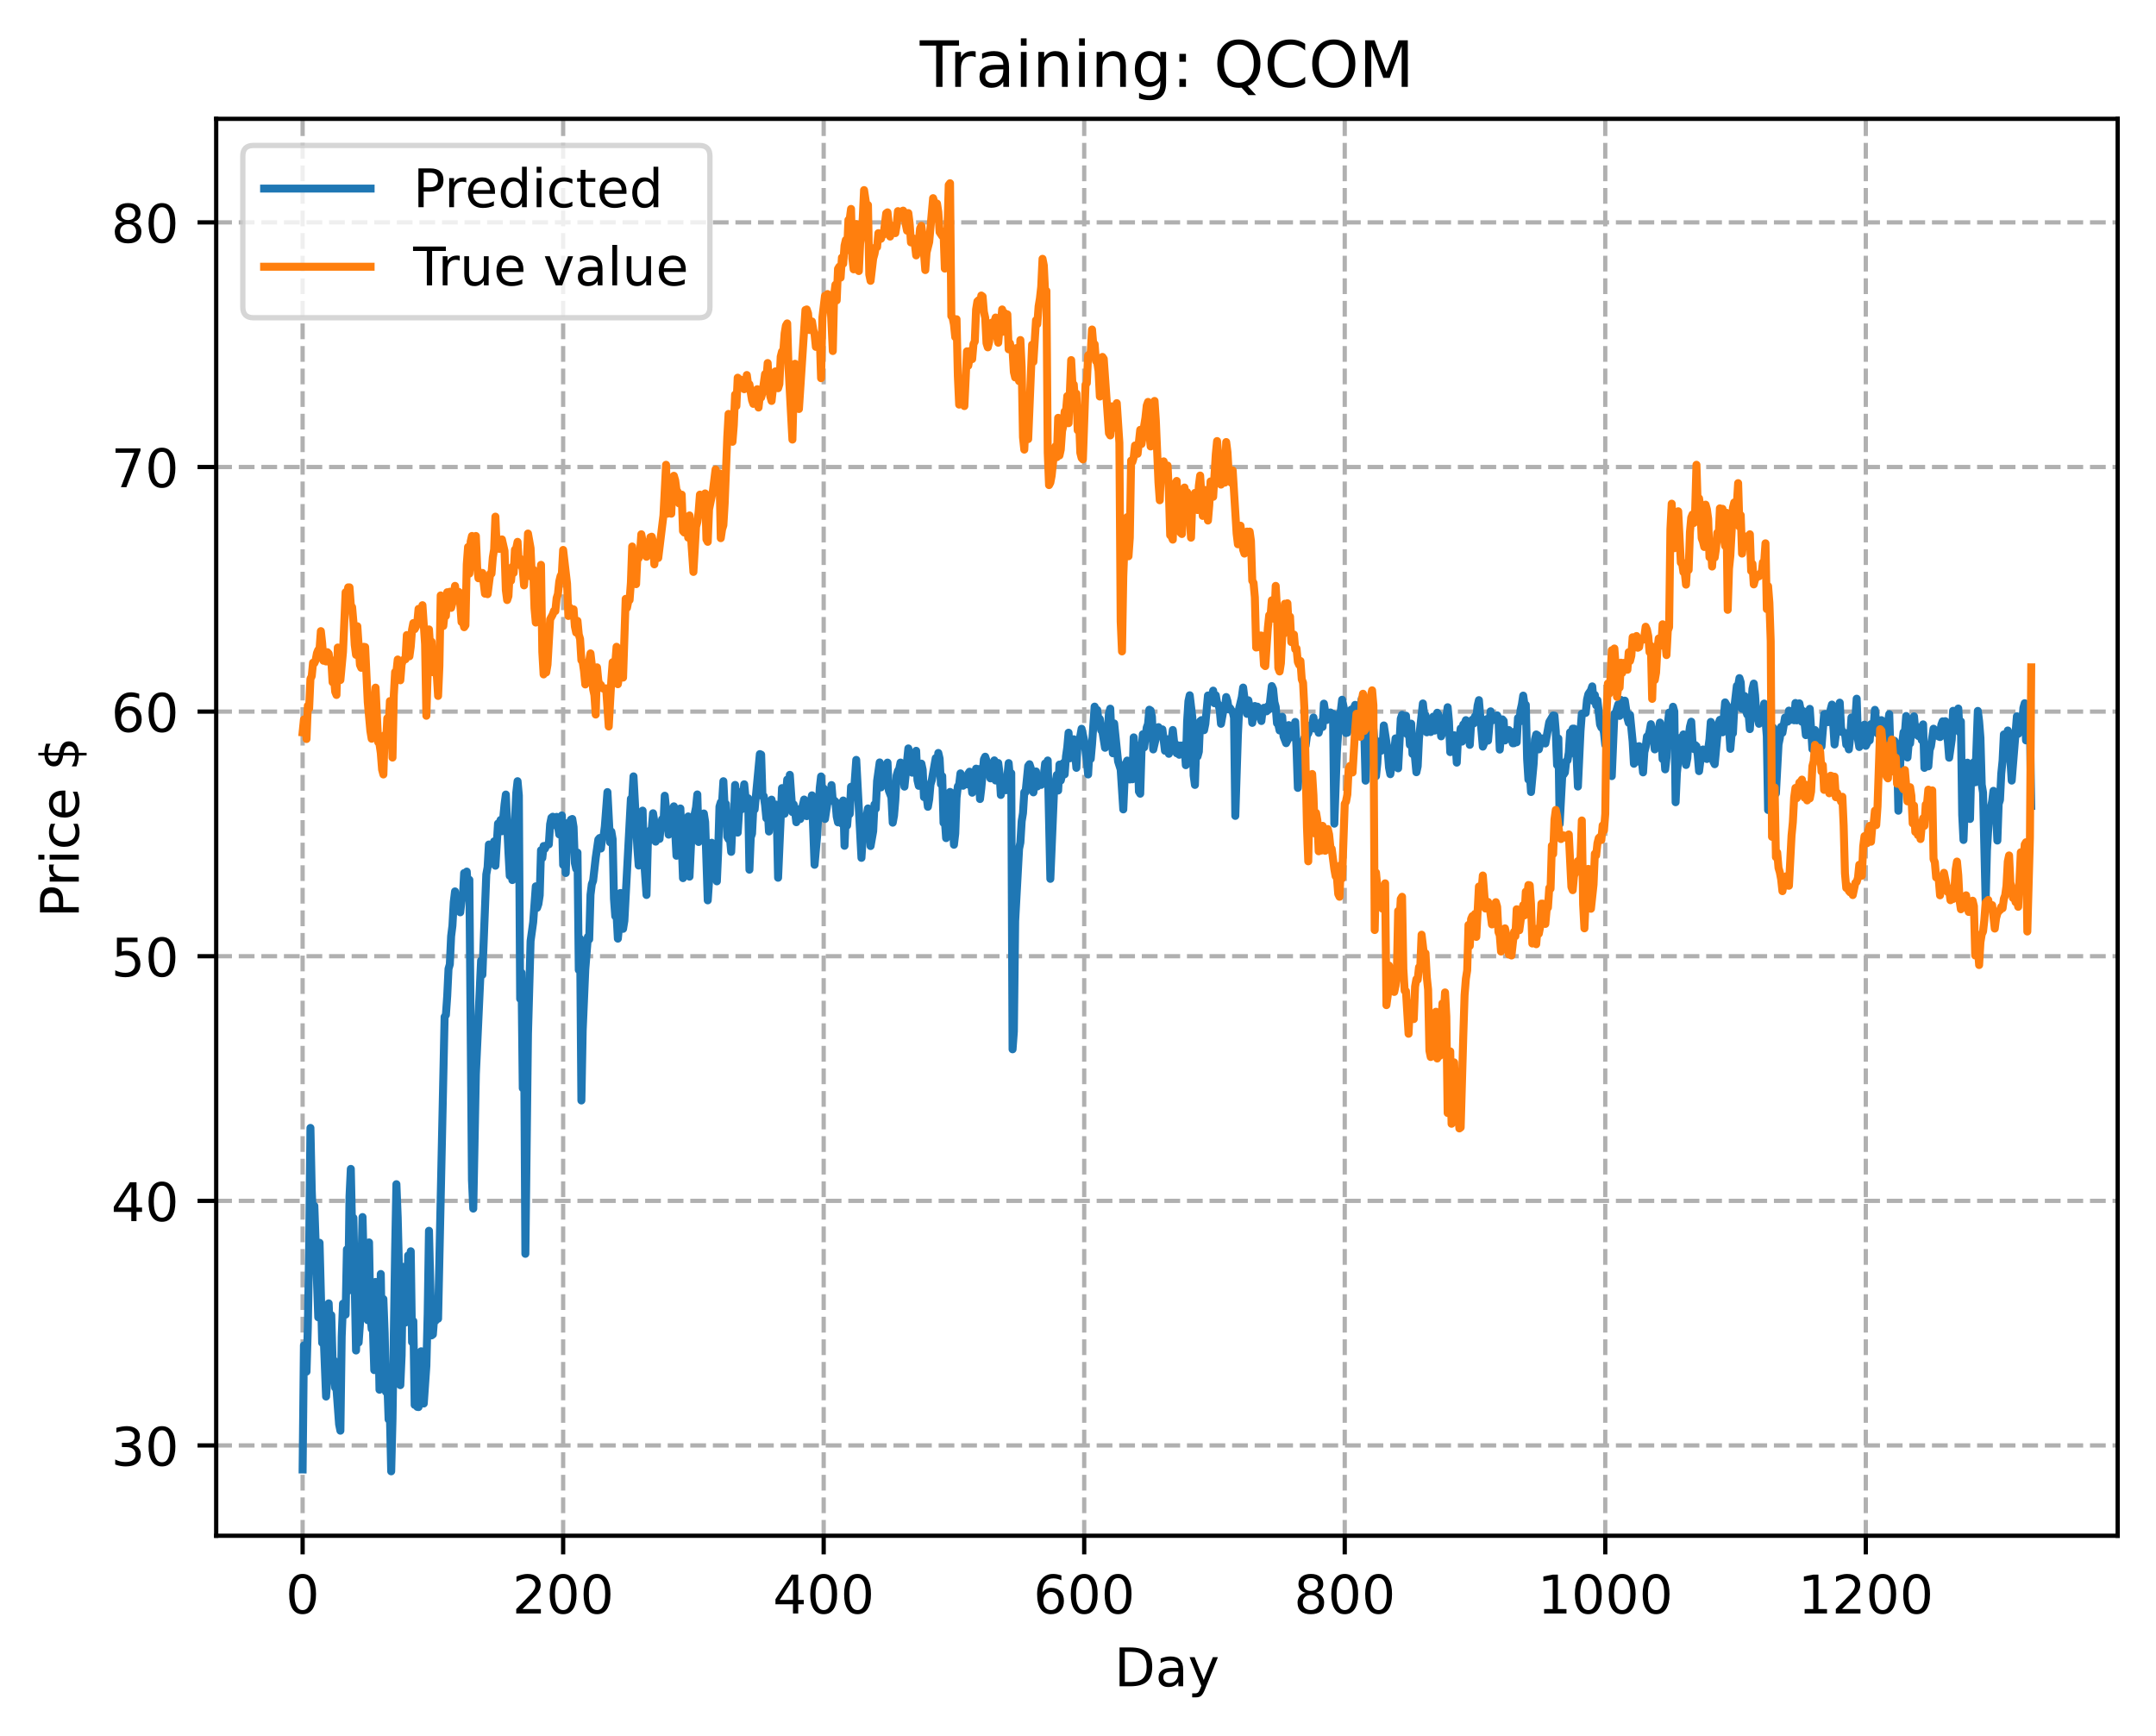 <?xml version="1.0" encoding="utf-8" standalone="no"?>
<!DOCTYPE svg PUBLIC "-//W3C//DTD SVG 1.1//EN"
  "http://www.w3.org/Graphics/SVG/1.1/DTD/svg11.dtd">
<!-- Created with matplotlib (https://matplotlib.org/) -->
<svg height="325.986pt" version="1.1" viewBox="0 0 404.923 325.986" width="404.923pt" xmlns="http://www.w3.org/2000/svg" xmlns:xlink="http://www.w3.org/1999/xlink">
 <defs>
  <style type="text/css">
*{stroke-linecap:butt;stroke-linejoin:round;}
  </style>
 </defs>
 <g id="figure_1">
  <g id="patch_1">
   <path d="M 0 325.986 
L 404.923 325.986 
L 404.923 0 
L 0 0 
z
" style="fill:#ffffff;"/>
  </g>
  <g id="axes_1">
   <g id="patch_2">
    <path d="M 40.603 288.43 
L 397.723 288.43 
L 397.723 22.318 
L 40.603 22.318 
z
" style="fill:#ffffff;"/>
   </g>
   <g id="matplotlib.axis_1">
    <g id="xtick_1">
     <g id="line2d_1">
      <path clip-path="url(#p193be6c402)" d="M 56.836 288.43 
L 56.836 22.318 
" style="fill:none;stroke:#b0b0b0;stroke-dasharray:2.96,1.28;stroke-dashoffset:0;stroke-width:0.8;"/>
     </g>
     <g id="line2d_2">
      <defs>
       <path d="M 0 0 
L 0 3.5 
" id="m2e6dd80ab6" style="stroke:#000000;stroke-width:0.8;"/>
      </defs>
      <g>
       <use style="stroke:#000000;stroke-width:0.8;" x="56.836" xlink:href="#m2e6dd80ab6" y="288.43"/>
      </g>
     </g>
     <g id="text_1">
      <!-- 0 -->
      <defs>
       <path d="M 31.781 66.406 
Q 24.172 66.406 20.328 58.906 
Q 16.5 51.422 16.5 36.375 
Q 16.5 21.391 20.328 13.891 
Q 24.172 6.391 31.781 6.391 
Q 39.453 6.391 43.281 13.891 
Q 47.125 21.391 47.125 36.375 
Q 47.125 51.422 43.281 58.906 
Q 39.453 66.406 31.781 66.406 
z
M 31.781 74.219 
Q 44.047 74.219 50.516 64.516 
Q 56.984 54.828 56.984 36.375 
Q 56.984 17.969 50.516 8.266 
Q 44.047 -1.422 31.781 -1.422 
Q 19.531 -1.422 13.062 8.266 
Q 6.594 17.969 6.594 36.375 
Q 6.594 54.828 13.062 64.516 
Q 19.531 74.219 31.781 74.219 
z
" id="DejaVuSans-48"/>
      </defs>
      <g transform="translate(53.655 303.029)scale(0.1 -0.1)">
       <use xlink:href="#DejaVuSans-48"/>
      </g>
     </g>
    </g>
    <g id="xtick_2">
     <g id="line2d_3">
      <path clip-path="url(#p193be6c402)" d="M 105.766 288.43 
L 105.766 22.318 
" style="fill:none;stroke:#b0b0b0;stroke-dasharray:2.96,1.28;stroke-dashoffset:0;stroke-width:0.8;"/>
     </g>
     <g id="line2d_4">
      <g>
       <use style="stroke:#000000;stroke-width:0.8;" x="105.766" xlink:href="#m2e6dd80ab6" y="288.43"/>
      </g>
     </g>
     <g id="text_2">
      <!-- 200 -->
      <defs>
       <path d="M 19.188 8.297 
L 53.609 8.297 
L 53.609 0 
L 7.328 0 
L 7.328 8.297 
Q 12.938 14.109 22.625 23.891 
Q 32.328 33.688 34.812 36.531 
Q 39.547 41.844 41.422 45.531 
Q 43.312 49.219 43.312 52.781 
Q 43.312 58.594 39.234 62.25 
Q 35.156 65.922 28.609 65.922 
Q 23.969 65.922 18.812 64.312 
Q 13.672 62.703 7.812 59.422 
L 7.812 69.391 
Q 13.766 71.781 18.938 73 
Q 24.125 74.219 28.422 74.219 
Q 39.75 74.219 46.484 68.547 
Q 53.219 62.891 53.219 53.422 
Q 53.219 48.922 51.531 44.891 
Q 49.859 40.875 45.406 35.406 
Q 44.188 33.984 37.641 27.219 
Q 31.109 20.453 19.188 8.297 
z
" id="DejaVuSans-50"/>
      </defs>
      <g transform="translate(96.223 303.029)scale(0.1 -0.1)">
       <use xlink:href="#DejaVuSans-50"/>
       <use x="63.623" xlink:href="#DejaVuSans-48"/>
       <use x="127.246" xlink:href="#DejaVuSans-48"/>
      </g>
     </g>
    </g>
    <g id="xtick_3">
     <g id="line2d_5">
      <path clip-path="url(#p193be6c402)" d="M 154.697 288.43 
L 154.697 22.318 
" style="fill:none;stroke:#b0b0b0;stroke-dasharray:2.96,1.28;stroke-dashoffset:0;stroke-width:0.8;"/>
     </g>
     <g id="line2d_6">
      <g>
       <use style="stroke:#000000;stroke-width:0.8;" x="154.697" xlink:href="#m2e6dd80ab6" y="288.43"/>
      </g>
     </g>
     <g id="text_3">
      <!-- 400 -->
      <defs>
       <path d="M 37.797 64.312 
L 12.891 25.391 
L 37.797 25.391 
z
M 35.203 72.906 
L 47.609 72.906 
L 47.609 25.391 
L 58.016 25.391 
L 58.016 17.188 
L 47.609 17.188 
L 47.609 0 
L 37.797 0 
L 37.797 17.188 
L 4.891 17.188 
L 4.891 26.703 
z
" id="DejaVuSans-52"/>
      </defs>
      <g transform="translate(145.153 303.029)scale(0.1 -0.1)">
       <use xlink:href="#DejaVuSans-52"/>
       <use x="63.623" xlink:href="#DejaVuSans-48"/>
       <use x="127.246" xlink:href="#DejaVuSans-48"/>
      </g>
     </g>
    </g>
    <g id="xtick_4">
     <g id="line2d_7">
      <path clip-path="url(#p193be6c402)" d="M 203.628 288.43 
L 203.628 22.318 
" style="fill:none;stroke:#b0b0b0;stroke-dasharray:2.96,1.28;stroke-dashoffset:0;stroke-width:0.8;"/>
     </g>
     <g id="line2d_8">
      <g>
       <use style="stroke:#000000;stroke-width:0.8;" x="203.628" xlink:href="#m2e6dd80ab6" y="288.43"/>
      </g>
     </g>
     <g id="text_4">
      <!-- 600 -->
      <defs>
       <path d="M 33.016 40.375 
Q 26.375 40.375 22.484 35.828 
Q 18.609 31.297 18.609 23.391 
Q 18.609 15.531 22.484 10.953 
Q 26.375 6.391 33.016 6.391 
Q 39.656 6.391 43.531 10.953 
Q 47.406 15.531 47.406 23.391 
Q 47.406 31.297 43.531 35.828 
Q 39.656 40.375 33.016 40.375 
z
M 52.594 71.297 
L 52.594 62.312 
Q 48.875 64.062 45.094 64.984 
Q 41.312 65.922 37.594 65.922 
Q 27.828 65.922 22.672 59.328 
Q 17.531 52.734 16.797 39.406 
Q 19.672 43.656 24.016 45.922 
Q 28.375 48.188 33.594 48.188 
Q 44.578 48.188 50.953 41.516 
Q 57.328 34.859 57.328 23.391 
Q 57.328 12.156 50.688 5.359 
Q 44.047 -1.422 33.016 -1.422 
Q 20.359 -1.422 13.672 8.266 
Q 6.984 17.969 6.984 36.375 
Q 6.984 53.656 15.188 63.938 
Q 23.391 74.219 37.203 74.219 
Q 40.922 74.219 44.703 73.484 
Q 48.484 72.75 52.594 71.297 
z
" id="DejaVuSans-54"/>
      </defs>
      <g transform="translate(194.084 303.029)scale(0.1 -0.1)">
       <use xlink:href="#DejaVuSans-54"/>
       <use x="63.623" xlink:href="#DejaVuSans-48"/>
       <use x="127.246" xlink:href="#DejaVuSans-48"/>
      </g>
     </g>
    </g>
    <g id="xtick_5">
     <g id="line2d_9">
      <path clip-path="url(#p193be6c402)" d="M 252.558 288.43 
L 252.558 22.318 
" style="fill:none;stroke:#b0b0b0;stroke-dasharray:2.96,1.28;stroke-dashoffset:0;stroke-width:0.8;"/>
     </g>
     <g id="line2d_10">
      <g>
       <use style="stroke:#000000;stroke-width:0.8;" x="252.558" xlink:href="#m2e6dd80ab6" y="288.43"/>
      </g>
     </g>
     <g id="text_5">
      <!-- 800 -->
      <defs>
       <path d="M 31.781 34.625 
Q 24.75 34.625 20.719 30.859 
Q 16.703 27.094 16.703 20.516 
Q 16.703 13.922 20.719 10.156 
Q 24.75 6.391 31.781 6.391 
Q 38.812 6.391 42.859 10.172 
Q 46.922 13.969 46.922 20.516 
Q 46.922 27.094 42.891 30.859 
Q 38.875 34.625 31.781 34.625 
z
M 21.922 38.812 
Q 15.578 40.375 12.031 44.719 
Q 8.5 49.078 8.5 55.328 
Q 8.5 64.062 14.719 69.141 
Q 20.953 74.219 31.781 74.219 
Q 42.672 74.219 48.875 69.141 
Q 55.078 64.062 55.078 55.328 
Q 55.078 49.078 51.531 44.719 
Q 48 40.375 41.703 38.812 
Q 48.828 37.156 52.797 32.312 
Q 56.781 27.484 56.781 20.516 
Q 56.781 9.906 50.312 4.234 
Q 43.844 -1.422 31.781 -1.422 
Q 19.734 -1.422 13.25 4.234 
Q 6.781 9.906 6.781 20.516 
Q 6.781 27.484 10.781 32.312 
Q 14.797 37.156 21.922 38.812 
z
M 18.312 54.391 
Q 18.312 48.734 21.844 45.562 
Q 25.391 42.391 31.781 42.391 
Q 38.141 42.391 41.719 45.562 
Q 45.312 48.734 45.312 54.391 
Q 45.312 60.062 41.719 63.234 
Q 38.141 66.406 31.781 66.406 
Q 25.391 66.406 21.844 63.234 
Q 18.312 60.062 18.312 54.391 
z
" id="DejaVuSans-56"/>
      </defs>
      <g transform="translate(243.015 303.029)scale(0.1 -0.1)">
       <use xlink:href="#DejaVuSans-56"/>
       <use x="63.623" xlink:href="#DejaVuSans-48"/>
       <use x="127.246" xlink:href="#DejaVuSans-48"/>
      </g>
     </g>
    </g>
    <g id="xtick_6">
     <g id="line2d_11">
      <path clip-path="url(#p193be6c402)" d="M 301.489 288.43 
L 301.489 22.318 
" style="fill:none;stroke:#b0b0b0;stroke-dasharray:2.96,1.28;stroke-dashoffset:0;stroke-width:0.8;"/>
     </g>
     <g id="line2d_12">
      <g>
       <use style="stroke:#000000;stroke-width:0.8;" x="301.489" xlink:href="#m2e6dd80ab6" y="288.43"/>
      </g>
     </g>
     <g id="text_6">
      <!-- 1000 -->
      <defs>
       <path d="M 12.406 8.297 
L 28.516 8.297 
L 28.516 63.922 
L 10.984 60.406 
L 10.984 69.391 
L 28.422 72.906 
L 38.281 72.906 
L 38.281 8.297 
L 54.391 8.297 
L 54.391 0 
L 12.406 0 
z
" id="DejaVuSans-49"/>
      </defs>
      <g transform="translate(288.764 303.029)scale(0.1 -0.1)">
       <use xlink:href="#DejaVuSans-49"/>
       <use x="63.623" xlink:href="#DejaVuSans-48"/>
       <use x="127.246" xlink:href="#DejaVuSans-48"/>
       <use x="190.869" xlink:href="#DejaVuSans-48"/>
      </g>
     </g>
    </g>
    <g id="xtick_7">
     <g id="line2d_13">
      <path clip-path="url(#p193be6c402)" d="M 350.419 288.43 
L 350.419 22.318 
" style="fill:none;stroke:#b0b0b0;stroke-dasharray:2.96,1.28;stroke-dashoffset:0;stroke-width:0.8;"/>
     </g>
     <g id="line2d_14">
      <g>
       <use style="stroke:#000000;stroke-width:0.8;" x="350.419" xlink:href="#m2e6dd80ab6" y="288.43"/>
      </g>
     </g>
     <g id="text_7">
      <!-- 1200 -->
      <g transform="translate(337.694 303.029)scale(0.1 -0.1)">
       <use xlink:href="#DejaVuSans-49"/>
       <use x="63.623" xlink:href="#DejaVuSans-50"/>
       <use x="127.246" xlink:href="#DejaVuSans-48"/>
       <use x="190.869" xlink:href="#DejaVuSans-48"/>
      </g>
     </g>
    </g>
    <g id="text_8">
     <!-- Day -->
     <defs>
      <path d="M 19.672 64.797 
L 19.672 8.109 
L 31.594 8.109 
Q 46.688 8.109 53.688 14.938 
Q 60.688 21.781 60.688 36.531 
Q 60.688 51.172 53.688 57.984 
Q 46.688 64.797 31.594 64.797 
z
M 9.812 72.906 
L 30.078 72.906 
Q 51.266 72.906 61.172 64.094 
Q 71.094 55.281 71.094 36.531 
Q 71.094 17.672 61.125 8.828 
Q 51.172 0 30.078 0 
L 9.812 0 
z
" id="DejaVuSans-68"/>
      <path d="M 34.281 27.484 
Q 23.391 27.484 19.188 25 
Q 14.984 22.516 14.984 16.5 
Q 14.984 11.719 18.141 8.906 
Q 21.297 6.109 26.703 6.109 
Q 34.188 6.109 38.703 11.406 
Q 43.219 16.703 43.219 25.484 
L 43.219 27.484 
z
M 52.203 31.203 
L 52.203 0 
L 43.219 0 
L 43.219 8.297 
Q 40.141 3.328 35.547 0.953 
Q 30.953 -1.422 24.312 -1.422 
Q 15.922 -1.422 10.953 3.297 
Q 6 8.016 6 15.922 
Q 6 25.141 12.172 29.828 
Q 18.359 34.516 30.609 34.516 
L 43.219 34.516 
L 43.219 35.406 
Q 43.219 41.609 39.141 45 
Q 35.062 48.391 27.688 48.391 
Q 23 48.391 18.547 47.266 
Q 14.109 46.141 10.016 43.891 
L 10.016 52.203 
Q 14.938 54.109 19.578 55.047 
Q 24.219 56 28.609 56 
Q 40.484 56 46.344 49.844 
Q 52.203 43.703 52.203 31.203 
z
" id="DejaVuSans-97"/>
      <path d="M 32.172 -5.078 
Q 28.375 -14.844 24.75 -17.812 
Q 21.141 -20.797 15.094 -20.797 
L 7.906 -20.797 
L 7.906 -13.281 
L 13.188 -13.281 
Q 16.891 -13.281 18.938 -11.516 
Q 21 -9.766 23.484 -3.219 
L 25.094 0.875 
L 2.984 54.688 
L 12.5 54.688 
L 29.594 11.922 
L 46.688 54.688 
L 56.203 54.688 
z
" id="DejaVuSans-121"/>
     </defs>
     <g transform="translate(209.29 316.707)scale(0.1 -0.1)">
      <use xlink:href="#DejaVuSans-68"/>
      <use x="77.002" xlink:href="#DejaVuSans-97"/>
      <use x="138.281" xlink:href="#DejaVuSans-121"/>
     </g>
    </g>
   </g>
   <g id="matplotlib.axis_2">
    <g id="ytick_1">
     <g id="line2d_15">
      <path clip-path="url(#p193be6c402)" d="M 40.603 271.476 
L 397.723 271.476 
" style="fill:none;stroke:#b0b0b0;stroke-dasharray:2.96,1.28;stroke-dashoffset:0;stroke-width:0.8;"/>
     </g>
     <g id="line2d_16">
      <defs>
       <path d="M 0 0 
L -3.5 0 
" id="mf9a645f5e2" style="stroke:#000000;stroke-width:0.8;"/>
      </defs>
      <g>
       <use style="stroke:#000000;stroke-width:0.8;" x="40.603" xlink:href="#mf9a645f5e2" y="271.476"/>
      </g>
     </g>
     <g id="text_9">
      <!-- 30 -->
      <defs>
       <path d="M 40.578 39.312 
Q 47.656 37.797 51.625 33 
Q 55.609 28.219 55.609 21.188 
Q 55.609 10.406 48.188 4.484 
Q 40.766 -1.422 27.094 -1.422 
Q 22.516 -1.422 17.656 -0.516 
Q 12.797 0.391 7.625 2.203 
L 7.625 11.719 
Q 11.719 9.328 16.594 8.109 
Q 21.484 6.891 26.812 6.891 
Q 36.078 6.891 40.938 10.547 
Q 45.797 14.203 45.797 21.188 
Q 45.797 27.641 41.281 31.266 
Q 36.766 34.906 28.719 34.906 
L 20.219 34.906 
L 20.219 43.016 
L 29.109 43.016 
Q 36.375 43.016 40.234 45.922 
Q 44.094 48.828 44.094 54.297 
Q 44.094 59.906 40.109 62.906 
Q 36.141 65.922 28.719 65.922 
Q 24.656 65.922 20.016 65.031 
Q 15.375 64.156 9.812 62.312 
L 9.812 71.094 
Q 15.438 72.656 20.344 73.438 
Q 25.25 74.219 29.594 74.219 
Q 40.828 74.219 47.359 69.109 
Q 53.906 64.016 53.906 55.328 
Q 53.906 49.266 50.438 45.094 
Q 46.969 40.922 40.578 39.312 
z
" id="DejaVuSans-51"/>
      </defs>
      <g transform="translate(20.878 275.275)scale(0.1 -0.1)">
       <use xlink:href="#DejaVuSans-51"/>
       <use x="63.623" xlink:href="#DejaVuSans-48"/>
      </g>
     </g>
    </g>
    <g id="ytick_2">
     <g id="line2d_17">
      <path clip-path="url(#p193be6c402)" d="M 40.603 225.534 
L 397.723 225.534 
" style="fill:none;stroke:#b0b0b0;stroke-dasharray:2.96,1.28;stroke-dashoffset:0;stroke-width:0.8;"/>
     </g>
     <g id="line2d_18">
      <g>
       <use style="stroke:#000000;stroke-width:0.8;" x="40.603" xlink:href="#mf9a645f5e2" y="225.534"/>
      </g>
     </g>
     <g id="text_10">
      <!-- 40 -->
      <g transform="translate(20.878 229.333)scale(0.1 -0.1)">
       <use xlink:href="#DejaVuSans-52"/>
       <use x="63.623" xlink:href="#DejaVuSans-48"/>
      </g>
     </g>
    </g>
    <g id="ytick_3">
     <g id="line2d_19">
      <path clip-path="url(#p193be6c402)" d="M 40.603 179.591 
L 397.723 179.591 
" style="fill:none;stroke:#b0b0b0;stroke-dasharray:2.96,1.28;stroke-dashoffset:0;stroke-width:0.8;"/>
     </g>
     <g id="line2d_20">
      <g>
       <use style="stroke:#000000;stroke-width:0.8;" x="40.603" xlink:href="#mf9a645f5e2" y="179.591"/>
      </g>
     </g>
     <g id="text_11">
      <!-- 50 -->
      <defs>
       <path d="M 10.797 72.906 
L 49.516 72.906 
L 49.516 64.594 
L 19.828 64.594 
L 19.828 46.734 
Q 21.969 47.469 24.109 47.828 
Q 26.266 48.188 28.422 48.188 
Q 40.625 48.188 47.75 41.5 
Q 54.891 34.812 54.891 23.391 
Q 54.891 11.625 47.562 5.094 
Q 40.234 -1.422 26.906 -1.422 
Q 22.312 -1.422 17.547 -0.641 
Q 12.797 0.141 7.719 1.703 
L 7.719 11.625 
Q 12.109 9.234 16.797 8.062 
Q 21.484 6.891 26.703 6.891 
Q 35.156 6.891 40.078 11.328 
Q 45.016 15.766 45.016 23.391 
Q 45.016 31 40.078 35.438 
Q 35.156 39.891 26.703 39.891 
Q 22.75 39.891 18.812 39.016 
Q 14.891 38.141 10.797 36.281 
z
" id="DejaVuSans-53"/>
      </defs>
      <g transform="translate(20.878 183.391)scale(0.1 -0.1)">
       <use xlink:href="#DejaVuSans-53"/>
       <use x="63.623" xlink:href="#DejaVuSans-48"/>
      </g>
     </g>
    </g>
    <g id="ytick_4">
     <g id="line2d_21">
      <path clip-path="url(#p193be6c402)" d="M 40.603 133.649 
L 397.723 133.649 
" style="fill:none;stroke:#b0b0b0;stroke-dasharray:2.96,1.28;stroke-dashoffset:0;stroke-width:0.8;"/>
     </g>
     <g id="line2d_22">
      <g>
       <use style="stroke:#000000;stroke-width:0.8;" x="40.603" xlink:href="#mf9a645f5e2" y="133.649"/>
      </g>
     </g>
     <g id="text_12">
      <!-- 60 -->
      <g transform="translate(20.878 137.448)scale(0.1 -0.1)">
       <use xlink:href="#DejaVuSans-54"/>
       <use x="63.623" xlink:href="#DejaVuSans-48"/>
      </g>
     </g>
    </g>
    <g id="ytick_5">
     <g id="line2d_23">
      <path clip-path="url(#p193be6c402)" d="M 40.603 87.707 
L 397.723 87.707 
" style="fill:none;stroke:#b0b0b0;stroke-dasharray:2.96,1.28;stroke-dashoffset:0;stroke-width:0.8;"/>
     </g>
     <g id="line2d_24">
      <g>
       <use style="stroke:#000000;stroke-width:0.8;" x="40.603" xlink:href="#mf9a645f5e2" y="87.707"/>
      </g>
     </g>
     <g id="text_13">
      <!-- 70 -->
      <defs>
       <path d="M 8.203 72.906 
L 55.078 72.906 
L 55.078 68.703 
L 28.609 0 
L 18.312 0 
L 43.219 64.594 
L 8.203 64.594 
z
" id="DejaVuSans-55"/>
      </defs>
      <g transform="translate(20.878 91.506)scale(0.1 -0.1)">
       <use xlink:href="#DejaVuSans-55"/>
       <use x="63.623" xlink:href="#DejaVuSans-48"/>
      </g>
     </g>
    </g>
    <g id="ytick_6">
     <g id="line2d_25">
      <path clip-path="url(#p193be6c402)" d="M 40.603 41.765 
L 397.723 41.765 
" style="fill:none;stroke:#b0b0b0;stroke-dasharray:2.96,1.28;stroke-dashoffset:0;stroke-width:0.8;"/>
     </g>
     <g id="line2d_26">
      <g>
       <use style="stroke:#000000;stroke-width:0.8;" x="40.603" xlink:href="#mf9a645f5e2" y="41.765"/>
      </g>
     </g>
     <g id="text_14">
      <!-- 80 -->
      <g transform="translate(20.878 45.564)scale(0.1 -0.1)">
       <use xlink:href="#DejaVuSans-56"/>
       <use x="63.623" xlink:href="#DejaVuSans-48"/>
      </g>
     </g>
    </g>
    <g id="text_15">
     <!-- Price $ -->
     <defs>
      <path d="M 19.672 64.797 
L 19.672 37.406 
L 32.078 37.406 
Q 38.969 37.406 42.719 40.969 
Q 46.484 44.531 46.484 51.125 
Q 46.484 57.672 42.719 61.234 
Q 38.969 64.797 32.078 64.797 
z
M 9.812 72.906 
L 32.078 72.906 
Q 44.344 72.906 50.609 67.359 
Q 56.891 61.812 56.891 51.125 
Q 56.891 40.328 50.609 34.812 
Q 44.344 29.297 32.078 29.297 
L 19.672 29.297 
L 19.672 0 
L 9.812 0 
z
" id="DejaVuSans-80"/>
      <path d="M 41.109 46.297 
Q 39.594 47.172 37.812 47.578 
Q 36.031 48 33.891 48 
Q 26.266 48 22.188 43.047 
Q 18.109 38.094 18.109 28.812 
L 18.109 0 
L 9.078 0 
L 9.078 54.688 
L 18.109 54.688 
L 18.109 46.188 
Q 20.953 51.172 25.484 53.578 
Q 30.031 56 36.531 56 
Q 37.453 56 38.578 55.875 
Q 39.703 55.766 41.062 55.516 
z
" id="DejaVuSans-114"/>
      <path d="M 9.422 54.688 
L 18.406 54.688 
L 18.406 0 
L 9.422 0 
z
M 9.422 75.984 
L 18.406 75.984 
L 18.406 64.594 
L 9.422 64.594 
z
" id="DejaVuSans-105"/>
      <path d="M 48.781 52.594 
L 48.781 44.188 
Q 44.969 46.297 41.141 47.344 
Q 37.312 48.391 33.406 48.391 
Q 24.656 48.391 19.812 42.844 
Q 14.984 37.312 14.984 27.297 
Q 14.984 17.281 19.812 11.734 
Q 24.656 6.203 33.406 6.203 
Q 37.312 6.203 41.141 7.25 
Q 44.969 8.297 48.781 10.406 
L 48.781 2.094 
Q 45.016 0.344 40.984 -0.531 
Q 36.969 -1.422 32.422 -1.422 
Q 20.062 -1.422 12.781 6.344 
Q 5.516 14.109 5.516 27.297 
Q 5.516 40.672 12.859 48.328 
Q 20.219 56 33.016 56 
Q 37.156 56 41.109 55.141 
Q 45.062 54.297 48.781 52.594 
z
" id="DejaVuSans-99"/>
      <path d="M 56.203 29.594 
L 56.203 25.203 
L 14.891 25.203 
Q 15.484 15.922 20.484 11.062 
Q 25.484 6.203 34.422 6.203 
Q 39.594 6.203 44.453 7.469 
Q 49.312 8.734 54.109 11.281 
L 54.109 2.781 
Q 49.266 0.734 44.188 -0.344 
Q 39.109 -1.422 33.891 -1.422 
Q 20.797 -1.422 13.156 6.188 
Q 5.516 13.812 5.516 26.812 
Q 5.516 40.234 12.766 48.109 
Q 20.016 56 32.328 56 
Q 43.359 56 49.781 48.891 
Q 56.203 41.797 56.203 29.594 
z
M 47.219 32.234 
Q 47.125 39.594 43.094 43.984 
Q 39.062 48.391 32.422 48.391 
Q 24.906 48.391 20.391 44.141 
Q 15.875 39.891 15.188 32.172 
z
" id="DejaVuSans-101"/>
      <path id="DejaVuSans-32"/>
      <path d="M 33.797 -14.703 
L 28.906 -14.703 
L 28.859 0 
Q 23.734 0.094 18.609 1.188 
Q 13.484 2.297 8.297 4.5 
L 8.297 13.281 
Q 13.281 10.156 18.375 8.562 
Q 23.484 6.984 28.906 6.938 
L 28.906 29.203 
Q 18.109 30.953 13.203 35.156 
Q 8.297 39.359 8.297 46.688 
Q 8.297 54.641 13.625 59.219 
Q 18.953 63.812 28.906 64.5 
L 28.906 75.984 
L 33.797 75.984 
L 33.797 64.656 
Q 38.328 64.453 42.578 63.688 
Q 46.828 62.938 50.875 61.625 
L 50.875 53.078 
Q 46.828 55.125 42.547 56.25 
Q 38.281 57.375 33.797 57.562 
L 33.797 36.719 
Q 44.875 35.016 50.094 30.609 
Q 55.328 26.219 55.328 18.609 
Q 55.328 10.359 49.781 5.594 
Q 44.234 0.828 33.797 0.094 
z
M 28.906 37.594 
L 28.906 57.625 
Q 23.25 56.984 20.266 54.391 
Q 17.281 51.812 17.281 47.516 
Q 17.281 43.312 20.031 40.969 
Q 22.797 38.625 28.906 37.594 
z
M 33.797 28.219 
L 33.797 7.078 
Q 39.984 7.906 43.141 10.594 
Q 46.297 13.281 46.297 17.672 
Q 46.297 21.969 43.281 24.5 
Q 40.281 27.047 33.797 28.219 
z
" id="DejaVuSans-36"/>
     </defs>
     <g transform="translate(14.798 172.342)rotate(-90)scale(0.1 -0.1)">
      <use xlink:href="#DejaVuSans-80"/>
      <use x="58.553" xlink:href="#DejaVuSans-114"/>
      <use x="99.666" xlink:href="#DejaVuSans-105"/>
      <use x="127.449" xlink:href="#DejaVuSans-99"/>
      <use x="182.43" xlink:href="#DejaVuSans-101"/>
      <use x="243.953" xlink:href="#DejaVuSans-32"/>
      <use x="275.74" xlink:href="#DejaVuSans-36"/>
     </g>
    </g>
   </g>
   <g id="line2d_27">
    <path clip-path="url(#p193be6c402)" d="M 56.836 275.983 
L 57.081 252.679 
L 57.325 256.393 
L 57.57 257.611 
L 57.814 249.255 
L 58.059 234.896 
L 58.304 211.839 
L 58.548 223.517 
L 58.793 229.774 
L 59.038 226.469 
L 59.772 247.414 
L 60.016 233.409 
L 60.506 252.2 
L 60.75 250.04 
L 61.24 262.29 
L 61.484 258.864 
L 61.729 244.787 
L 61.974 251.05 
L 62.218 246.992 
L 62.463 255.547 
L 62.708 255.506 
L 62.952 260.636 
L 63.197 260.871 
L 63.686 267.51 
L 63.931 268.701 
L 64.175 251.019 
L 64.42 244.842 
L 64.665 245.645 
L 64.909 246.901 
L 65.154 234.653 
L 65.399 242.441 
L 65.643 224.748 
L 65.888 219.538 
L 66.133 231.224 
L 66.377 228.73 
L 66.867 253.643 
L 67.111 245.613 
L 67.356 252.143 
L 67.601 248.667 
L 68.09 228.578 
L 68.335 238.534 
L 68.579 234.658 
L 68.824 244.236 
L 69.069 247.951 
L 69.313 233.342 
L 69.558 246.928 
L 69.802 249.59 
L 70.047 249.759 
L 70.292 257.327 
L 70.536 240.766 
L 70.781 257.278 
L 71.026 247.695 
L 71.27 261.009 
L 71.515 239.272 
L 71.76 253.936 
L 72.004 243.978 
L 72.249 250.399 
L 72.494 261.418 
L 72.738 259.393 
L 72.983 266.592 
L 73.228 265.726 
L 73.472 276.334 
L 73.717 266.541 
L 74.206 235.07 
L 74.451 222.408 
L 74.696 228.719 
L 74.94 238.571 
L 75.185 260.15 
L 75.429 254.548 
L 75.674 237.926 
L 76.163 248.389 
L 76.408 248.075 
L 76.653 235.8 
L 76.897 242.874 
L 77.142 235.006 
L 77.387 252.067 
L 77.631 248.121 
L 77.876 263.863 
L 78.121 257.577 
L 78.365 264.23 
L 78.61 264.269 
L 78.855 262.378 
L 79.099 253.789 
L 79.344 261.73 
L 79.589 263.602 
L 80.078 256.513 
L 80.323 246.787 
L 80.567 231.158 
L 81.056 250.802 
L 81.301 250.62 
L 81.546 247.414 
L 81.79 248.066 
L 82.035 244.796 
L 82.28 247.68 
L 83.503 190.971 
L 83.748 190.616 
L 83.992 187.09 
L 84.237 181.958 
L 84.482 181.121 
L 84.726 175.844 
L 84.971 173.858 
L 85.216 169.455 
L 85.46 167.417 
L 85.705 170.701 
L 85.95 170.425 
L 86.194 168.31 
L 86.439 171.346 
L 86.684 169.12 
L 86.928 168.576 
L 87.173 163.968 
L 87.417 164.858 
L 87.662 163.695 
L 87.907 167.357 
L 88.151 165.234 
L 88.641 221.642 
L 88.885 226.991 
L 89.375 201.738 
L 90.353 180.412 
L 90.598 183.082 
L 91.332 164.214 
L 91.577 162.878 
L 91.821 158.61 
L 92.066 162.215 
L 92.311 160.38 
L 92.555 161.142 
L 92.8 158.021 
L 93.044 162.595 
L 93.534 154.676 
L 93.778 154.619 
L 94.023 153.995 
L 94.268 156.125 
L 94.757 151.092 
L 95.002 149.227 
L 95.491 160.032 
L 95.736 164.497 
L 95.98 162.526 
L 96.225 165.288 
L 96.47 156.39 
L 96.714 154.009 
L 96.959 148.897 
L 97.204 146.719 
L 97.448 149.422 
L 97.693 187.598 
L 97.938 182.675 
L 98.182 204.38 
L 98.427 195.022 
L 98.672 235.484 
L 99.161 194.154 
L 99.65 176.734 
L 100.139 173.205 
L 100.629 166.461 
L 100.873 170.505 
L 101.118 169.786 
L 101.363 168.148 
L 101.607 159.684 
L 101.852 161.15 
L 102.097 158.896 
L 102.341 159.406 
L 102.586 158.827 
L 102.831 158.625 
L 103.075 158.595 
L 103.32 154.794 
L 103.565 153.579 
L 103.809 153.394 
L 104.054 154.038 
L 104.299 155.003 
L 104.543 153.417 
L 105.032 156.718 
L 105.522 153.147 
L 105.766 162.442 
L 106.011 157.333 
L 106.256 163.964 
L 106.5 157.193 
L 106.745 154.521 
L 106.99 155.755 
L 107.234 153.935 
L 107.479 153.815 
L 107.724 155.33 
L 107.968 162.102 
L 108.213 163.182 
L 108.458 160.129 
L 108.702 182.17 
L 108.947 176.301 
L 109.192 206.686 
L 109.436 193.528 
L 109.926 182.057 
L 110.415 175.935 
L 110.66 176.429 
L 110.904 168.055 
L 111.149 166.07 
L 111.393 165.419 
L 111.883 161.088 
L 112.372 157.681 
L 112.617 157.391 
L 112.861 159.364 
L 113.106 157.175 
L 113.351 157.126 
L 113.595 155.22 
L 114.085 148.763 
L 114.574 158.193 
L 114.819 156.185 
L 115.063 157.627 
L 115.308 168.785 
L 115.553 172.076 
L 115.797 171.711 
L 116.042 176.289 
L 116.287 173.756 
L 116.531 167.715 
L 117.02 174.447 
L 117.265 172.93 
L 118.488 150.017 
L 118.733 150.177 
L 118.978 145.813 
L 119.712 159.354 
L 119.956 162.563 
L 120.201 158.129 
L 120.446 156.281 
L 120.69 152.244 
L 120.935 160.965 
L 121.424 168.088 
L 121.669 158.435 
L 121.914 157.55 
L 122.158 155.907 
L 122.403 155.793 
L 122.648 152.741 
L 122.892 154.333 
L 123.137 158.075 
L 123.381 154.819 
L 123.626 155.193 
L 123.871 157.559 
L 124.115 154.948 
L 124.36 153.85 
L 124.605 154.935 
L 124.849 149.449 
L 125.583 156.759 
L 125.828 153.511 
L 126.562 151.439 
L 127.051 160.72 
L 127.296 152.681 
L 127.541 152.729 
L 127.785 151.839 
L 128.275 164.925 
L 128.519 158.515 
L 128.764 159.71 
L 129.253 153.336 
L 129.498 164.645 
L 129.987 154.157 
L 130.232 157.706 
L 130.476 152.836 
L 130.721 151.644 
L 130.966 149.204 
L 131.21 158.137 
L 131.455 157.337 
L 131.7 153.674 
L 131.944 155.181 
L 132.189 152.782 
L 132.434 154.38 
L 132.923 169.099 
L 133.657 158.28 
L 133.902 158.901 
L 134.146 159.928 
L 134.636 165.526 
L 134.88 159.929 
L 135.125 151.496 
L 135.369 150.69 
L 135.614 150.756 
L 135.859 146.721 
L 136.103 151.767 
L 136.348 150.995 
L 136.593 157.14 
L 136.837 157.609 
L 137.082 157.317 
L 137.327 159.992 
L 137.571 154.678 
L 137.816 154.561 
L 138.061 147.418 
L 138.305 149.694 
L 138.55 156.374 
L 139.039 148.773 
L 139.284 152.007 
L 139.773 147.298 
L 140.018 149.82 
L 140.263 150.067 
L 140.507 149.916 
L 140.752 163.34 
L 140.996 157.27 
L 141.241 156.572 
L 141.486 151.657 
L 141.73 152.028 
L 142.709 141.629 
L 142.954 141.732 
L 143.198 149.535 
L 143.443 149.526 
L 143.688 151.196 
L 143.932 153.685 
L 144.177 151.744 
L 144.422 156.168 
L 144.666 151.576 
L 144.911 150.18 
L 145.156 152.361 
L 145.645 151.098 
L 145.89 153.392 
L 146.134 164.853 
L 146.868 148.017 
L 147.113 148.459 
L 147.357 152.835 
L 147.847 146.415 
L 148.091 151.244 
L 148.336 145.524 
L 148.825 152.527 
L 149.07 151.09 
L 149.315 152.284 
L 149.559 154.424 
L 150.049 151.991 
L 150.293 153.838 
L 150.538 153.085 
L 150.783 151.187 
L 151.027 150.161 
L 151.272 151.263 
L 151.517 153.283 
L 151.761 151.96 
L 152.006 152.188 
L 152.495 149.378 
L 152.984 162.417 
L 153.474 156.918 
L 153.963 147.958 
L 154.208 145.827 
L 154.452 150.365 
L 154.697 148.084 
L 154.942 153.814 
L 155.676 148.951 
L 155.92 150.306 
L 156.165 147.447 
L 156.41 150.456 
L 156.654 150.308 
L 156.899 150.535 
L 157.144 153.349 
L 157.388 154.452 
L 157.633 151.968 
L 157.878 150.861 
L 158.122 154.697 
L 158.367 150.346 
L 158.612 158.851 
L 158.856 152.997 
L 159.101 155.049 
L 159.345 151.992 
L 159.59 152.885 
L 159.835 147.762 
L 160.324 149.654 
L 160.813 142.715 
L 161.792 161.119 
L 162.037 157.148 
L 162.281 157.088 
L 162.526 156.407 
L 162.771 153.225 
L 163.015 151.833 
L 163.26 152.632 
L 163.505 158.898 
L 163.994 156.104 
L 164.239 151.082 
L 164.483 151.899 
L 164.728 146.679 
L 165.217 143.195 
L 165.462 147.881 
L 165.706 144.183 
L 165.951 144.404 
L 166.196 146.539 
L 166.44 144.342 
L 166.685 143.225 
L 166.93 148.467 
L 167.419 149.743 
L 167.664 154.51 
L 167.908 153.183 
L 168.153 150.292 
L 168.398 145.663 
L 168.642 144.797 
L 168.887 144.396 
L 169.132 143.216 
L 169.376 145.665 
L 169.621 145.346 
L 169.866 147.741 
L 170.6 140.564 
L 171.333 145.121 
L 172.067 141.009 
L 172.312 146.541 
L 172.557 147.592 
L 172.801 144.778 
L 173.046 143.419 
L 173.291 144.578 
L 173.535 149.711 
L 173.78 149.287 
L 174.025 149.62 
L 174.269 151.528 
L 174.514 150.122 
L 174.759 147.305 
L 175.003 146.53 
L 175.737 142.381 
L 175.982 144.036 
L 176.227 141.416 
L 176.471 142.471 
L 176.716 147.274 
L 176.96 145.766 
L 177.205 154.546 
L 177.45 153.994 
L 177.694 157.411 
L 178.428 148.735 
L 178.673 148.903 
L 179.162 158.653 
L 179.407 156.552 
L 179.652 149.81 
L 179.896 147.693 
L 180.141 147.343 
L 180.386 145.249 
L 180.875 147.576 
L 181.12 146.295 
L 181.609 147.32 
L 181.854 145.29 
L 182.098 144.932 
L 182.343 146.531 
L 182.588 148.883 
L 182.832 145.895 
L 183.077 146.142 
L 183.321 144.36 
L 183.566 146.368 
L 183.811 144.445 
L 184.055 150.068 
L 184.3 148.053 
L 184.789 142.616 
L 185.034 142.119 
L 185.279 142.867 
L 185.523 144.118 
L 185.768 144.591 
L 186.013 146.189 
L 186.257 143.577 
L 186.502 144.626 
L 186.747 142.809 
L 186.991 146.588 
L 187.481 143.304 
L 187.725 145.264 
L 187.97 149.303 
L 188.215 147.62 
L 188.459 147.265 
L 188.704 146.299 
L 188.948 148.412 
L 189.438 143.319 
L 189.682 146.164 
L 189.927 145.219 
L 190.172 197.072 
L 190.416 193.714 
L 190.661 172.988 
L 191.395 159.423 
L 191.64 158.235 
L 191.884 154.234 
L 192.129 152.728 
L 192.374 148.78 
L 192.618 148.774 
L 193.108 143.862 
L 193.352 143.531 
L 193.597 144.286 
L 193.842 147.928 
L 194.086 148.818 
L 194.575 144.889 
L 194.82 147.71 
L 195.065 146.434 
L 195.309 146.117 
L 195.554 147.412 
L 195.799 146.844 
L 196.043 145.556 
L 196.288 143.387 
L 196.533 143.641 
L 196.777 142.829 
L 197.267 165.059 
L 198.001 147.596 
L 198.245 146.935 
L 198.49 145.53 
L 198.735 148.471 
L 198.979 143.596 
L 199.224 146.592 
L 199.469 145.55 
L 199.713 143.298 
L 199.958 145.428 
L 200.203 142.068 
L 200.447 140.352 
L 200.692 137.61 
L 200.936 142.415 
L 201.181 139.978 
L 201.426 140.153 
L 201.67 138.845 
L 202.16 144.212 
L 202.404 139.204 
L 202.649 139.589 
L 203.138 136.875 
L 203.628 139.089 
L 204.117 142.847 
L 204.362 145.454 
L 204.606 141.034 
L 204.851 142.539 
L 205.096 139.791 
L 205.585 132.711 
L 205.83 133.974 
L 206.074 133.336 
L 206.319 135.472 
L 206.563 135.032 
L 206.808 137.141 
L 207.053 137.471 
L 207.542 140.444 
L 207.787 138.546 
L 208.031 137.663 
L 208.276 133.922 
L 208.521 133.098 
L 208.765 138.681 
L 209.01 141.479 
L 209.255 135.871 
L 209.989 142.989 
L 210.478 144.525 
L 210.967 152.017 
L 211.212 146.393 
L 211.457 143.429 
L 211.701 142.845 
L 212.191 146.391 
L 212.435 142.893 
L 212.68 146.358 
L 212.924 138.489 
L 213.169 141.447 
L 213.414 140.039 
L 213.658 140.045 
L 213.903 148.661 
L 214.148 149.07 
L 214.392 140.997 
L 214.637 137.902 
L 214.882 140.372 
L 215.371 136.646 
L 215.616 135.971 
L 215.86 133.29 
L 216.105 133.441 
L 216.35 134.604 
L 216.594 140.753 
L 217.573 136.562 
L 217.818 137.17 
L 218.062 137.308 
L 218.307 136.986 
L 218.796 141.006 
L 219.041 140.355 
L 219.285 138.844 
L 219.53 141.577 
L 219.775 139.993 
L 220.019 139.254 
L 220.264 137.103 
L 220.509 139.369 
L 220.753 139.749 
L 220.998 141.47 
L 221.243 139.993 
L 221.487 141.757 
L 221.732 140.023 
L 221.977 140.679 
L 222.221 139.976 
L 222.466 140.044 
L 222.711 143.711 
L 222.955 135.509 
L 223.2 131.699 
L 223.445 130.582 
L 223.934 134.738 
L 224.179 145.651 
L 224.423 147.419 
L 224.668 140.041 
L 224.912 142.069 
L 225.157 141.169 
L 225.402 135.451 
L 225.646 135.251 
L 225.891 135.676 
L 226.136 137.137 
L 226.38 135.942 
L 226.87 130.622 
L 227.359 131.604 
L 227.848 129.71 
L 228.093 132.076 
L 228.338 130.575 
L 228.582 131.984 
L 228.827 132.323 
L 229.072 133.277 
L 229.316 135.94 
L 229.806 133.177 
L 230.05 133.346 
L 230.295 130.914 
L 230.539 131.716 
L 230.784 133.239 
L 231.029 132.998 
L 231.273 133.444 
L 231.518 133.653 
L 231.763 134.775 
L 232.007 153.236 
L 232.497 137.911 
L 232.741 133.001 
L 233.231 130.918 
L 233.475 129.133 
L 233.72 131.091 
L 233.965 131.437 
L 234.209 134.077 
L 234.454 131.523 
L 234.699 132.923 
L 234.943 132.586 
L 235.188 135.769 
L 235.433 133.592 
L 235.677 132.599 
L 235.922 134.309 
L 236.167 132.717 
L 236.411 134.127 
L 236.9 135.416 
L 237.145 133.305 
L 237.39 132.932 
L 237.634 133.448 
L 237.879 133.598 
L 238.124 132.632 
L 238.368 133.221 
L 238.858 128.852 
L 239.102 129.398 
L 239.347 131.85 
L 239.592 132.769 
L 239.836 135.833 
L 240.081 136.061 
L 240.326 137.195 
L 240.57 136.691 
L 240.815 134.616 
L 241.06 138.303 
L 241.549 139.579 
L 241.794 139.058 
L 242.038 136.183 
L 242.283 138.531 
L 242.527 138.006 
L 242.772 137.883 
L 243.017 138.427 
L 243.261 135.589 
L 243.506 140.535 
L 243.751 147.976 
L 243.995 143.926 
L 244.24 142.728 
L 244.729 139.55 
L 244.974 138.601 
L 245.219 140.036 
L 245.463 138.12 
L 245.708 137.75 
L 246.197 136.169 
L 246.442 136.574 
L 246.687 134.759 
L 246.931 136.849 
L 247.421 136.322 
L 247.665 137.628 
L 248.155 135.535 
L 248.399 136.53 
L 248.644 132.154 
L 249.133 135.24 
L 249.622 134.83 
L 249.867 133.817 
L 250.112 134.492 
L 250.356 134.061 
L 250.601 154.698 
L 251.09 141.028 
L 251.58 133.99 
L 251.824 133.504 
L 252.069 131.421 
L 252.558 133.821 
L 252.803 137.678 
L 253.048 137.604 
L 253.292 135.634 
L 253.537 134.829 
L 253.782 133.268 
L 254.026 134.513 
L 254.271 132.997 
L 254.515 132.386 
L 254.76 134.107 
L 255.005 134.541 
L 255.249 132.951 
L 255.494 133.066 
L 255.739 131.261 
L 255.983 133.717 
L 256.228 137.653 
L 256.473 146.618 
L 256.962 136.093 
L 257.207 136.591 
L 257.451 135.036 
L 257.696 137.178 
L 257.941 136.961 
L 258.185 139.95 
L 258.43 145.78 
L 258.675 143.38 
L 258.919 139.27 
L 259.164 141.076 
L 259.409 140.994 
L 259.653 140.377 
L 259.898 136.25 
L 260.632 141.015 
L 260.876 144.179 
L 261.121 145.405 
L 261.61 142.07 
L 261.855 141.113 
L 262.1 138.679 
L 262.344 139.878 
L 262.589 144.299 
L 263.078 134.982 
L 263.323 134.251 
L 263.568 137.602 
L 264.057 134.419 
L 264.302 137.917 
L 264.546 136.062 
L 264.791 139.894 
L 265.036 135.914 
L 265.28 141.598 
L 265.525 139.844 
L 266.014 145.035 
L 266.259 143.919 
L 266.503 138.692 
L 267.237 132.115 
L 267.482 134.489 
L 267.727 134.326 
L 267.971 137.542 
L 268.216 137.238 
L 268.461 135.637 
L 268.705 137.486 
L 268.95 137.166 
L 269.195 134.584 
L 269.439 137.219 
L 269.684 134.882 
L 269.929 133.861 
L 270.173 134.249 
L 270.418 135.48 
L 270.663 138.294 
L 271.397 136.399 
L 271.886 132.824 
L 272.131 135.491 
L 272.375 141.261 
L 272.62 138.542 
L 272.864 138.619 
L 273.109 138.09 
L 273.354 139.131 
L 273.598 143.234 
L 273.843 138.327 
L 274.088 138.735 
L 274.332 136.816 
L 274.577 139.287 
L 274.822 136.065 
L 275.066 135.905 
L 275.311 135.253 
L 275.556 136.653 
L 275.8 136.351 
L 276.045 139.891 
L 276.29 135.863 
L 276.534 135.159 
L 276.779 135.874 
L 277.024 134.534 
L 277.268 134.712 
L 277.513 132.535 
L 277.758 131.497 
L 278.491 140.229 
L 278.736 139.609 
L 278.981 137.874 
L 279.225 135.069 
L 279.47 139.098 
L 279.959 133.598 
L 280.204 135.353 
L 280.449 134.823 
L 280.938 134.505 
L 281.183 134.355 
L 281.427 135.015 
L 281.672 140.783 
L 282.161 135.108 
L 282.406 135.394 
L 282.651 139.068 
L 282.895 137.847 
L 283.14 138.092 
L 283.385 137.119 
L 284.118 139.601 
L 284.363 139.588 
L 284.608 137.343 
L 284.852 139.412 
L 285.097 134.846 
L 285.342 135.597 
L 285.586 133.356 
L 285.831 132.276 
L 286.076 130.645 
L 286.32 132.367 
L 286.565 132.375 
L 286.81 142.52 
L 287.054 146.412 
L 287.299 145.016 
L 287.544 148.749 
L 288.033 143.486 
L 288.278 138.901 
L 288.522 137.94 
L 288.767 138.093 
L 289.012 140.743 
L 289.501 138.668 
L 289.746 139.572 
L 289.99 139.231 
L 290.235 139.635 
L 290.969 135.611 
L 291.703 134.368 
L 291.947 134.408 
L 292.192 137.341 
L 292.437 143.69 
L 292.681 138.693 
L 292.926 154.767 
L 293.415 145.537 
L 293.66 145.463 
L 293.905 145.086 
L 294.149 142.973 
L 294.394 142.808 
L 294.639 141.36 
L 294.883 137.526 
L 295.128 140.073 
L 295.373 136.847 
L 295.617 136.843 
L 295.862 141.649 
L 296.106 142.127 
L 296.351 147.726 
L 296.84 137.262 
L 297.085 134.054 
L 297.819 133.891 
L 298.064 131.403 
L 298.308 130.369 
L 298.798 129.651 
L 299.042 128.911 
L 299.287 131.678 
L 299.532 130.52 
L 299.776 132.468 
L 300.021 131.505 
L 300.51 136.078 
L 300.755 136.636 
L 301 136.395 
L 301.244 137.6 
L 301.489 139.892 
L 301.734 138.912 
L 301.978 142.868 
L 302.223 142.792 
L 302.467 143.32 
L 302.712 145.765 
L 303.201 134.048 
L 303.446 133.92 
L 303.935 132.275 
L 304.18 134.457 
L 304.425 131.456 
L 304.669 134.115 
L 304.914 132.377 
L 305.159 131.59 
L 305.648 134.853 
L 305.893 135.757 
L 306.137 134.253 
L 306.627 139.222 
L 306.871 143.447 
L 307.361 140.199 
L 307.605 142.402 
L 307.85 140.14 
L 308.094 143.178 
L 308.339 142.663 
L 308.584 145.069 
L 308.828 141.262 
L 309.073 140.315 
L 309.318 138.325 
L 309.562 138.293 
L 309.807 137.369 
L 310.052 136.009 
L 310.296 138.96 
L 310.541 138.809 
L 310.786 140.747 
L 311.03 139.315 
L 311.275 137.099 
L 311.52 136.835 
L 311.764 135.709 
L 312.009 137.654 
L 312.254 142.569 
L 312.498 141.023 
L 312.743 144.496 
L 312.988 142.32 
L 313.232 136.108 
L 313.477 133.835 
L 313.722 137.915 
L 314.211 132.737 
L 314.455 133.6 
L 314.7 150.668 
L 314.945 145.147 
L 315.679 138.537 
L 315.923 140.681 
L 316.168 137.93 
L 316.413 141.773 
L 316.657 143.675 
L 316.902 142.405 
L 317.147 138.476 
L 317.391 136.495 
L 317.636 135.54 
L 317.881 139.554 
L 318.125 140.675 
L 318.37 139.923 
L 318.615 140.147 
L 318.859 141.84 
L 319.104 144.829 
L 319.593 141.003 
L 319.838 140.768 
L 320.082 141.857 
L 320.327 141.128 
L 320.572 142.548 
L 321.061 138.865 
L 321.306 135.582 
L 321.55 136.926 
L 321.795 143.031 
L 322.04 143.529 
L 322.774 135.812 
L 323.018 135.196 
L 323.263 137.1 
L 323.508 137.542 
L 323.997 131.916 
L 324.486 132.767 
L 324.976 140.646 
L 325.22 137.804 
L 325.465 137.723 
L 325.71 133.001 
L 326.199 128.812 
L 326.443 128.846 
L 326.688 127.36 
L 326.933 128.165 
L 327.177 133.127 
L 327.667 130.727 
L 327.911 133.513 
L 328.156 134.217 
L 328.401 134.008 
L 328.645 136.934 
L 329.135 129.361 
L 329.379 128.385 
L 329.624 130.569 
L 329.869 134.298 
L 330.113 134.722 
L 330.358 135.94 
L 330.603 133.941 
L 330.847 133.785 
L 331.092 133.87 
L 331.337 132.143 
L 331.826 138.254 
L 332.07 152.129 
L 332.56 139.58 
L 333.049 136.679 
L 333.538 149.027 
L 334.028 139.815 
L 334.272 138.634 
L 334.517 136.501 
L 334.762 137.633 
L 335.251 134.761 
L 335.496 135.03 
L 335.74 135.535 
L 335.985 133.462 
L 336.23 135.224 
L 336.474 134.342 
L 336.964 135.28 
L 337.208 132.032 
L 337.453 135.291 
L 337.698 134.16 
L 337.942 132.098 
L 338.187 133.352 
L 338.431 135.57 
L 338.676 133.555 
L 339.165 138.071 
L 339.41 137.412 
L 339.655 137.81 
L 339.899 133.133 
L 340.389 140.69 
L 340.878 137.105 
L 341.123 139.803 
L 341.367 137.685 
L 341.612 138.605 
L 341.857 138.058 
L 342.101 140.2 
L 342.591 134.154 
L 342.835 134.092 
L 343.08 135.553 
L 343.325 135.627 
L 343.569 135.303 
L 343.814 133.252 
L 344.058 132.33 
L 344.548 139.825 
L 344.792 137.911 
L 345.037 137.517 
L 345.282 133.287 
L 345.526 131.966 
L 345.771 136.693 
L 346.016 137.528 
L 346.505 137.654 
L 346.75 139.856 
L 346.994 139.655 
L 347.239 140.739 
L 347.484 138.488 
L 347.728 134.75 
L 347.973 135.745 
L 348.218 136.068 
L 348.462 134.972 
L 348.707 131.224 
L 348.952 138.837 
L 349.196 140.301 
L 349.686 136.555 
L 349.93 137.381 
L 350.175 136.101 
L 350.419 140.083 
L 350.909 139.094 
L 351.153 139.057 
L 351.398 136.002 
L 351.643 136.01 
L 351.887 136.441 
L 352.132 133.317 
L 352.621 137.767 
L 353.355 135.255 
L 353.845 136.465 
L 354.089 137.976 
L 354.334 137.346 
L 354.823 134.128 
L 355.068 141.847 
L 355.313 140.068 
L 355.557 140.158 
L 355.802 139.13 
L 356.046 139.881 
L 356.291 141.116 
L 356.536 152.266 
L 357.025 139.954 
L 357.27 139.424 
L 357.514 137.524 
L 357.759 137.687 
L 358.004 134.475 
L 358.248 142.267 
L 358.493 139.394 
L 358.738 139.626 
L 358.982 137 
L 359.472 134.536 
L 359.716 137.16 
L 359.961 136.465 
L 360.206 138.176 
L 360.45 138.321 
L 360.695 137.962 
L 360.94 139.021 
L 361.184 136.046 
L 361.429 144.215 
L 361.674 141.86 
L 361.918 142.44 
L 362.163 143.935 
L 362.407 140.872 
L 362.652 140.151 
L 363.141 136.862 
L 363.386 137.127 
L 363.631 138.01 
L 363.875 137.185 
L 364.12 138.335 
L 364.365 138.429 
L 364.609 136.127 
L 364.854 135.476 
L 365.099 136.105 
L 365.343 135.448 
L 365.588 137.885 
L 365.833 139.172 
L 366.077 142.308 
L 366.567 138.86 
L 366.811 133.5 
L 367.056 135.356 
L 367.301 135.883 
L 367.545 135.666 
L 367.79 133.071 
L 368.034 137.528 
L 368.279 135.493 
L 368.524 153.029 
L 368.768 157.757 
L 369.013 151.489 
L 369.258 151.926 
L 369.502 143.239 
L 369.747 147.189 
L 369.992 153.816 
L 370.236 143.915 
L 370.481 143.929 
L 370.726 143.14 
L 370.97 146.927 
L 371.46 133.519 
L 371.704 135.461 
L 371.949 138.578 
L 372.194 147.365 
L 372.438 148.852 
L 372.928 169.322 
L 373.172 159.742 
L 373.662 151.736 
L 373.906 151.687 
L 374.151 150.49 
L 374.395 148.531 
L 374.885 152.565 
L 375.129 157.867 
L 375.374 150.987 
L 375.619 150.248 
L 375.863 145.299 
L 376.108 142.882 
L 376.353 137.932 
L 376.597 140.305 
L 377.087 137.197 
L 377.331 138.98 
L 377.821 146.609 
L 378.799 134.522 
L 379.044 137.828 
L 379.289 137.265 
L 379.533 135.429 
L 379.778 135.708 
L 380.022 132.932 
L 380.267 132.073 
L 380.512 139.055 
L 380.756 134.508 
L 381.001 136.63 
L 381.246 136.512 
L 381.49 151.356 
L 381.49 151.356 
" style="fill:none;stroke:#1f77b4;stroke-linecap:square;stroke-width:1.5;"/>
   </g>
   <g id="line2d_28">
    <path clip-path="url(#p193be6c402)" d="M 56.836 137.554 
L 57.081 135.119 
L 57.325 135.854 
L 57.57 138.795 
L 57.814 132.547 
L 58.059 133.052 
L 58.304 127.493 
L 58.548 126.988 
L 58.793 124.461 
L 59.038 124.553 
L 59.282 124.001 
L 59.527 122.669 
L 59.772 122.072 
L 60.016 121.842 
L 60.261 118.534 
L 60.506 120.785 
L 60.75 124.093 
L 60.995 123.68 
L 61.24 124.231 
L 61.484 122.485 
L 61.729 122.761 
L 61.974 124.415 
L 62.218 123.955 
L 62.463 128.136 
L 62.708 126.942 
L 62.952 129.928 
L 63.197 130.525 
L 63.441 121.612 
L 63.931 127.723 
L 64.42 122.439 
L 64.909 111.229 
L 65.154 111.551 
L 65.399 110.311 
L 65.643 110.311 
L 65.888 113.664 
L 66.133 114.032 
L 66.377 116.834 
L 66.622 121.107 
L 66.867 122.991 
L 67.111 117.615 
L 67.601 124.874 
L 67.845 125.426 
L 68.09 124.139 
L 68.335 121.475 
L 68.579 121.521 
L 69.069 131.858 
L 69.558 137.279 
L 69.802 138.749 
L 70.047 136.911 
L 70.536 129.147 
L 71.026 139.392 
L 71.27 139.714 
L 71.515 141.413 
L 71.76 144.538 
L 72.004 145.456 
L 72.249 138.06 
L 72.494 140.035 
L 72.738 134.89 
L 72.983 136.865 
L 73.228 131.674 
L 73.472 131.949 
L 73.717 142.286 
L 73.962 130.571 
L 74.206 126.207 
L 74.451 126.207 
L 74.696 123.864 
L 75.185 127.769 
L 75.429 124.782 
L 75.674 124.047 
L 75.919 123.818 
L 76.163 123.818 
L 76.408 119.269 
L 76.653 122.21 
L 76.897 123.266 
L 77.142 121.475 
L 77.387 118.259 
L 77.631 117.018 
L 77.876 118.167 
L 78.121 117.707 
L 78.365 116.972 
L 78.61 114.354 
L 78.855 115.916 
L 79.099 115.594 
L 79.344 113.664 
L 79.833 120.969 
L 80.078 134.43 
L 80.567 118.213 
L 80.812 121.934 
L 81.056 120.51 
L 81.301 126.253 
L 81.546 124.92 
L 81.79 126.344 
L 82.035 126.712 
L 82.28 130.709 
L 82.524 125.104 
L 82.769 111.827 
L 83.014 113.205 
L 83.258 117.569 
L 83.503 115.226 
L 83.748 115.686 
L 83.992 111.229 
L 84.237 111.689 
L 84.482 111.138 
L 84.726 114.17 
L 84.971 113.251 
L 85.46 110.035 
L 85.705 112.148 
L 85.95 112.148 
L 86.194 111.184 
L 86.439 113.435 
L 86.684 116.834 
L 86.928 116.788 
L 87.173 117.799 
L 87.417 117.432 
L 87.662 105.992 
L 87.907 102.73 
L 88.151 107.738 
L 88.396 101.719 
L 88.641 100.663 
L 88.885 103.603 
L 89.375 100.663 
L 89.619 106.589 
L 89.864 108.611 
L 90.109 108.243 
L 90.353 108.703 
L 90.598 107.6 
L 91.087 111.505 
L 91.332 110.954 
L 91.577 111.597 
L 92.066 107.738 
L 92.311 107.738 
L 92.555 104.706 
L 92.8 103.19 
L 93.044 97.033 
L 93.289 103.006 
L 93.534 102.455 
L 93.778 103.098 
L 94.023 102.868 
L 94.268 101.306 
L 94.757 103.465 
L 95.002 110.816 
L 95.246 112.7 
L 95.491 111.965 
L 95.736 107.278 
L 95.98 109.07 
L 96.225 106.451 
L 96.47 107.6 
L 96.714 103.236 
L 96.959 102.96 
L 97.204 101.765 
L 97.448 106.084 
L 97.693 104.935 
L 98.182 106.957 
L 98.427 109.943 
L 98.672 106.727 
L 98.916 106.268 
L 99.161 100.203 
L 99.65 102.96 
L 99.895 108.427 
L 100.139 106.957 
L 100.384 114.216 
L 100.629 116.926 
L 100.873 115.594 
L 101.607 106.084 
L 101.852 122.439 
L 102.097 126.666 
L 102.341 126.253 
L 102.586 126.299 
L 102.831 124.828 
L 103.32 116.329 
L 103.809 115.41 
L 104.054 114.721 
L 104.299 114.767 
L 104.543 112.332 
L 104.788 111.551 
L 105.032 109.208 
L 105.277 108.197 
L 105.522 107.738 
L 105.766 103.281 
L 106.5 109.621 
L 106.745 115.686 
L 106.99 114.078 
L 107.234 114.951 
L 107.724 114.445 
L 107.968 117.661 
L 108.213 118.81 
L 108.458 116.605 
L 108.702 119.177 
L 108.947 120.004 
L 109.192 124.001 
L 109.436 124.323 
L 109.681 126.023 
L 109.926 128.55 
L 110.17 124.645 
L 110.415 127.309 
L 110.66 124.139 
L 110.904 122.715 
L 111.149 124.874 
L 111.393 129.423 
L 111.638 130.571 
L 111.883 134.201 
L 112.127 125.334 
L 112.372 127.815 
L 112.617 128.688 
L 112.861 128.642 
L 113.106 129.239 
L 113.595 129.469 
L 113.84 129.285 
L 114.329 136.452 
L 114.819 127.677 
L 115.063 124.369 
L 115.308 127.769 
L 115.797 121.475 
L 116.042 128.504 
L 116.287 126.942 
L 116.531 123.496 
L 116.776 123.083 
L 117.02 127.263 
L 117.51 112.47 
L 117.754 114.17 
L 117.999 112.929 
L 118.244 112.7 
L 118.488 109.438 
L 118.733 102.638 
L 119.467 109.713 
L 119.712 104.476 
L 119.956 104.844 
L 120.201 103.971 
L 120.446 100.341 
L 120.69 101.673 
L 120.935 101.719 
L 121.18 101.949 
L 121.424 104.568 
L 121.669 102.822 
L 121.914 103.465 
L 122.158 100.892 
L 122.403 100.801 
L 122.648 101.719 
L 122.892 105.992 
L 123.137 103.511 
L 123.381 102.822 
L 123.626 104.798 
L 124.605 96.804 
L 125.094 87.294 
L 125.339 96.482 
L 125.583 93.174 
L 125.828 94.231 
L 126.073 96.482 
L 126.317 90.372 
L 126.562 89.361 
L 126.807 90.188 
L 127.051 92.026 
L 127.296 92.393 
L 127.541 94.552 
L 127.785 93.45 
L 128.03 92.899 
L 128.275 99.744 
L 128.519 100.02 
L 129.008 98.366 
L 129.253 100.984 
L 129.498 96.804 
L 130.232 107.416 
L 130.721 98.963 
L 130.966 98.044 
L 131.21 96.114 
L 131.455 92.899 
L 131.7 93.68 
L 131.944 95.058 
L 132.189 93.358 
L 132.434 92.669 
L 132.678 101.306 
L 132.923 101.765 
L 133.168 95.655 
L 133.902 92.118 
L 134.391 88.166 
L 134.636 89.683 
L 134.88 92.301 
L 135.125 88.902 
L 135.369 101.076 
L 135.614 99.422 
L 135.859 98.641 
L 136.103 94.552 
L 136.593 82.102 
L 136.837 77.738 
L 137.082 78.794 
L 137.327 79.254 
L 137.571 82.975 
L 137.816 79.851 
L 138.061 74.108 
L 138.305 76.267 
L 138.55 70.938 
L 138.795 71.352 
L 139.039 71.26 
L 139.773 73.097 
L 140.018 72.868 
L 140.263 70.433 
L 140.507 72.225 
L 140.752 72.179 
L 141.241 75.165 
L 141.486 75.854 
L 142.22 73.097 
L 142.464 76.543 
L 142.709 74.338 
L 142.954 74.659 
L 143.198 73.741 
L 143.688 70.249 
L 143.932 71.306 
L 144.177 68.182 
L 144.422 72.454 
L 144.666 74.43 
L 144.911 75.303 
L 145.4 70.8 
L 145.645 69.744 
L 145.89 69.927 
L 146.134 72.914 
L 146.379 72.133 
L 146.624 66.987 
L 146.868 66.022 
L 147.113 65.976 
L 147.357 62.623 
L 147.602 61.152 
L 147.847 60.739 
L 148.091 68.963 
L 148.825 82.562 
L 149.07 72.73 
L 149.315 68.319 
L 149.804 76.176 
L 150.049 76.819 
L 151.272 58.212 
L 151.517 58.12 
L 151.761 58.855 
L 152.006 61.979 
L 152.495 60.371 
L 152.74 61.933 
L 152.984 62.76 
L 153.229 65.149 
L 153.963 63.404 
L 154.208 71.03 
L 154.452 59.636 
L 154.942 55.548 
L 155.186 56.512 
L 155.431 55.226 
L 155.676 56.88 
L 155.92 55.685 
L 156.41 65.93 
L 156.654 55.456 
L 156.899 53.48 
L 157.144 56.42 
L 157.388 50.494 
L 157.633 50.08 
L 157.878 52.148 
L 158.122 48.381 
L 158.367 49.529 
L 158.612 46.129 
L 158.856 45.073 
L 159.101 47.002 
L 159.345 41.305 
L 159.59 41.122 
L 159.835 39.238 
L 160.079 48.518 
L 160.324 50.586 
L 160.813 42.086 
L 161.058 50.632 
L 161.303 50.907 
L 161.547 45.716 
L 161.792 44.108 
L 162.037 40.938 
L 162.281 35.701 
L 162.771 38.962 
L 163.015 38.503 
L 163.26 51.551 
L 163.505 52.745 
L 163.994 48.564 
L 164.239 47.691 
L 164.483 46.405 
L 164.728 46.405 
L 164.972 43.786 
L 165.217 44.935 
L 165.462 44.843 
L 165.706 44.062 
L 165.951 44.062 
L 166.44 40.065 
L 166.685 39.881 
L 167.174 44.43 
L 167.419 42.638 
L 167.664 42.408 
L 168.153 43.786 
L 168.398 42.316 
L 168.642 39.652 
L 168.887 40.754 
L 169.132 40.892 
L 169.376 39.697 
L 169.621 39.56 
L 169.866 39.927 
L 170.11 42.132 
L 170.355 43.327 
L 170.6 40.019 
L 170.844 41.995 
L 171.089 45.532 
L 171.333 45.394 
L 171.578 44.797 
L 171.823 45.854 
L 172.067 47.967 
L 172.312 45.624 
L 172.557 45.486 
L 172.801 42.913 
L 173.046 42.408 
L 173.291 44.384 
L 173.78 50.724 
L 174.025 47.416 
L 174.514 45.44 
L 175.248 37.217 
L 175.737 38.779 
L 175.982 38.227 
L 176.227 39.789 
L 176.471 43.603 
L 176.96 44.338 
L 177.205 43.511 
L 177.45 50.448 
L 177.694 44.567 
L 177.939 43.281 
L 178.184 34.736 
L 178.428 34.414 
L 178.673 59.361 
L 178.918 59.682 
L 179.162 60.923 
L 179.407 63.312 
L 179.652 59.958 
L 179.896 70.617 
L 180.141 75.992 
L 180.386 72.73 
L 180.63 75.073 
L 180.875 74.43 
L 181.12 76.267 
L 181.609 65.976 
L 181.854 68.687 
L 182.343 65.839 
L 182.588 67.447 
L 182.832 64.598 
L 183.077 64.139 
L 183.321 58.12 
L 183.566 56.604 
L 183.811 56.374 
L 184.055 57.431 
L 184.3 55.502 
L 184.545 55.685 
L 184.789 58.58 
L 185.034 59.682 
L 185.279 64.46 
L 185.523 65.241 
L 185.768 64.231 
L 186.013 61.015 
L 186.257 60.601 
L 186.502 60.877 
L 186.747 60.463 
L 186.991 59.636 
L 187.236 63.22 
L 187.481 64.368 
L 187.725 61.474 
L 187.97 60.923 
L 188.215 58.12 
L 188.459 62.301 
L 188.704 58.809 
L 188.948 60.923 
L 189.193 59.039 
L 189.438 65.609 
L 189.682 64.46 
L 189.927 65.563 
L 190.172 65.793 
L 190.416 69.881 
L 190.661 70.892 
L 190.906 65.379 
L 191.15 66.022 
L 191.395 71.581 
L 191.64 63.863 
L 191.884 68.963 
L 192.129 82.102 
L 192.374 84.445 
L 192.618 79.162 
L 192.863 82.194 
L 193.108 82.47 
L 193.842 64.736 
L 194.086 67.952 
L 194.575 60.142 
L 194.82 60.877 
L 195.065 57.523 
L 195.309 56.053 
L 195.554 53.848 
L 195.799 48.61 
L 196.043 49.851 
L 196.288 55.042 
L 196.533 54.629 
L 196.777 85.042 
L 197.022 91.107 
L 197.267 90.647 
L 197.511 89.361 
L 198.001 84.721 
L 198.245 83.802 
L 198.49 85.869 
L 198.735 78.473 
L 198.979 85.548 
L 199.224 84.445 
L 199.469 80.954 
L 199.713 79.943 
L 199.958 77.278 
L 200.203 77.324 
L 200.447 74.384 
L 200.692 79.483 
L 201.181 67.63 
L 201.426 72.362 
L 201.67 72.225 
L 201.915 75.716 
L 202.16 73.924 
L 202.404 80.816 
L 202.649 78.565 
L 202.894 85.042 
L 203.138 86.007 
L 203.383 86.283 
L 203.872 72.27 
L 204.117 71.949 
L 204.362 66.757 
L 204.851 66.298 
L 205.096 61.888 
L 205.34 64.828 
L 205.585 64.644 
L 205.83 67.814 
L 206.074 68.044 
L 206.319 69.652 
L 206.563 74.476 
L 207.053 67.033 
L 207.297 67.401 
L 208.276 81.367 
L 208.521 81.781 
L 208.765 76.313 
L 209.01 80.402 
L 209.744 75.716 
L 210.233 83.159 
L 210.478 116.697 
L 210.723 122.347 
L 210.967 108.243 
L 211.212 101.673 
L 211.457 101.673 
L 211.701 97.125 
L 211.946 104.476 
L 212.191 100.984 
L 212.435 86.513 
L 212.68 86.742 
L 212.924 85.915 
L 213.169 83.664 
L 213.414 84.032 
L 213.658 85.226 
L 214.148 80.724 
L 214.392 83.389 
L 214.882 79.989 
L 215.126 78.473 
L 215.371 76.176 
L 215.616 75.486 
L 215.86 81.229 
L 216.105 83.848 
L 216.35 83.434 
L 216.594 80.816 
L 216.839 75.303 
L 217.084 79.024 
L 217.573 90.601 
L 217.818 93.955 
L 218.062 87.707 
L 218.307 88.58 
L 218.551 86.65 
L 218.796 88.488 
L 219.041 87.523 
L 219.285 87.431 
L 219.53 92.439 
L 219.775 100.525 
L 220.019 100.755 
L 220.264 101.352 
L 220.509 92.853 
L 220.753 90.739 
L 220.998 90.326 
L 221.243 97.033 
L 221.487 97.998 
L 221.732 100.066 
L 221.977 100.295 
L 222.221 93.174 
L 222.466 91.566 
L 222.711 93.542 
L 222.955 92.439 
L 223.445 97.309 
L 223.689 100.984 
L 223.934 93.955 
L 224.179 94.277 
L 224.423 92.577 
L 224.668 95.333 
L 224.912 95.793 
L 225.157 91.245 
L 225.402 89.315 
L 225.891 96.896 
L 226.136 94.966 
L 226.38 92.026 
L 226.87 97.768 
L 227.114 94.92 
L 227.359 90.418 
L 227.848 93.312 
L 228.338 85.318 
L 228.582 82.837 
L 229.316 91.015 
L 229.561 87.294 
L 229.806 89.958 
L 230.05 90.647 
L 230.295 83.021 
L 230.539 84.951 
L 230.784 89.177 
L 231.029 90.372 
L 231.273 90.693 
L 231.518 88.35 
L 232.252 100.203 
L 232.497 102.225 
L 232.986 98.733 
L 233.475 103.236 
L 233.72 103.971 
L 233.965 103.557 
L 234.209 99.836 
L 234.454 102.041 
L 234.699 99.836 
L 234.943 101.582 
L 235.188 109.07 
L 235.433 109.484 
L 235.677 112.194 
L 235.922 121.612 
L 236.167 121.566 
L 236.656 119.361 
L 236.9 119.361 
L 237.145 120.785 
L 237.39 124.874 
L 237.634 125.104 
L 238.124 117.891 
L 238.368 115.548 
L 238.613 115.824 
L 238.858 112.746 
L 239.102 113.71 
L 239.347 116.237 
L 239.592 110.035 
L 239.836 114.399 
L 240.081 125.472 
L 240.326 126.115 
L 240.57 124.553 
L 240.815 119.407 
L 241.06 119.086 
L 241.304 113.389 
L 241.549 113.481 
L 241.794 113.297 
L 242.038 117.799 
L 242.283 115.824 
L 242.527 120.602 
L 243.017 119.177 
L 243.261 121.934 
L 243.506 121.796 
L 243.751 124.323 
L 243.995 124.874 
L 244.24 124.139 
L 244.485 127.585 
L 244.729 128.228 
L 244.974 132.96 
L 245.463 155.334 
L 245.708 161.766 
L 245.953 148.994 
L 246.197 145.778 
L 246.442 145.365 
L 246.687 149.361 
L 246.931 156.528 
L 247.176 152.669 
L 247.421 154.094 
L 247.665 159.882 
L 247.91 155.702 
L 248.155 159.744 
L 248.399 155.104 
L 248.644 158.182 
L 248.888 159.79 
L 249.378 155.702 
L 249.622 156.712 
L 249.867 159.147 
L 250.112 159.423 
L 250.601 163.236 
L 250.846 164.568 
L 251.09 164.798 
L 251.335 167.922 
L 251.58 168.428 
L 251.824 162.455 
L 252.069 164.982 
L 252.558 150.969 
L 252.803 150.556 
L 253.048 149.224 
L 253.292 144.4 
L 253.537 143.848 
L 253.782 143.802 
L 254.026 145.089 
L 254.515 137.049 
L 254.76 134.063 
L 255.005 137.784 
L 255.249 138.243 
L 255.494 138.381 
L 255.739 131.674 
L 255.983 130.295 
L 256.228 137.279 
L 256.473 136.957 
L 256.717 132.409 
L 256.962 133.649 
L 257.207 136.314 
L 257.451 130.709 
L 257.696 129.652 
L 257.941 132.455 
L 258.185 174.676 
L 258.43 163.879 
L 258.919 169.163 
L 259.164 166.498 
L 259.409 167.738 
L 259.653 170.679 
L 259.898 166.865 
L 260.143 165.901 
L 260.387 188.78 
L 260.632 186.988 
L 260.876 181.337 
L 261.121 184.324 
L 261.366 182.302 
L 261.61 183.726 
L 261.855 186.299 
L 262.1 185.15 
L 262.344 182.807 
L 262.589 171.092 
L 262.834 173.16 
L 263.078 168.841 
L 263.323 168.428 
L 263.568 181.98 
L 263.812 186.069 
L 264.057 186.161 
L 264.546 194.155 
L 264.791 188.688 
L 265.036 188.458 
L 265.28 190.893 
L 265.525 191.399 
L 265.77 185.288 
L 266.014 183.91 
L 266.259 184.002 
L 266.503 181.659 
L 266.748 181.521 
L 266.993 175.549 
L 267.482 179.683 
L 267.727 179.04 
L 267.971 183.542 
L 268.216 185.84 
L 268.461 197.325 
L 268.705 198.52 
L 268.95 197.647 
L 269.195 195.579 
L 269.439 197.509 
L 269.684 190.02 
L 269.929 198.795 
L 270.173 197.555 
L 270.418 198.29 
L 270.907 188.458 
L 271.152 190.709 
L 271.397 186.391 
L 271.641 190.939 
L 271.886 209.04 
L 272.131 201.001 
L 272.375 197.463 
L 272.62 211.062 
L 273.109 199.53 
L 273.354 207.065 
L 273.598 207.662 
L 273.843 208.949 
L 274.088 211.935 
L 274.332 211.751 
L 274.822 194.615 
L 275.066 186.896 
L 275.311 183.818 
L 275.556 182.256 
L 275.8 173.711 
L 276.045 177.662 
L 276.29 172.608 
L 276.534 172.057 
L 276.779 172.149 
L 277.024 171.643 
L 277.268 175.962 
L 277.758 166.498 
L 278.002 168.657 
L 278.247 167.371 
L 278.491 164.431 
L 278.981 170.633 
L 279.225 170.311 
L 279.47 169.392 
L 279.715 169.99 
L 280.204 173.619 
L 280.449 173.251 
L 280.693 172.287 
L 280.938 169.438 
L 281.183 170.311 
L 281.427 175.043 
L 281.672 175.64 
L 281.917 178.719 
L 282.406 175.043 
L 282.651 174.354 
L 283.14 176.605 
L 283.385 179.27 
L 283.629 176.743 
L 283.874 179.454 
L 284.363 174.997 
L 284.608 175.824 
L 284.852 170.771 
L 285.097 171.23 
L 285.342 174.722 
L 285.831 171.184 
L 286.076 169.99 
L 286.32 171.919 
L 286.565 167.463 
L 286.81 168.428 
L 287.054 166.222 
L 287.299 166.268 
L 287.544 169.806 
L 287.788 177.202 
L 288.033 174.492 
L 288.522 177.34 
L 288.767 174.4 
L 289.012 175.365 
L 289.256 174.078 
L 289.501 169.714 
L 289.746 169.714 
L 289.99 172.654 
L 290.235 173.527 
L 290.479 170.816 
L 290.724 170.449 
L 290.969 166.774 
L 291.213 166.911 
L 291.458 158.826 
L 291.703 160.388 
L 291.947 153.91 
L 292.192 152.118 
L 292.437 153.221 
L 292.926 156.988 
L 293.171 157.585 
L 293.66 156.896 
L 294.149 157.355 
L 294.394 156.896 
L 294.639 156.712 
L 295.128 166.59 
L 295.373 167.187 
L 295.617 164.522 
L 296.106 163.282 
L 296.351 161.72 
L 296.596 161.766 
L 296.84 161.031 
L 297.085 154.094 
L 297.33 169.852 
L 297.574 174.354 
L 298.064 163.282 
L 298.308 163.19 
L 298.553 165.809 
L 298.798 170.679 
L 299.287 166.13 
L 299.532 160.342 
L 299.776 160.663 
L 300.021 158.366 
L 300.266 157.401 
L 300.51 157.172 
L 300.755 157.769 
L 301 155.012 
L 301.244 155.977 
L 301.489 152.853 
L 301.734 133.971 
L 301.978 128.366 
L 302.223 130.295 
L 302.467 127.447 
L 302.712 122.118 
L 302.957 122.485 
L 303.201 121.796 
L 303.446 125.15 
L 303.691 130.893 
L 303.935 129.009 
L 304.18 129.147 
L 304.425 124.461 
L 304.669 126.39 
L 304.914 124.507 
L 305.159 125.793 
L 305.403 125.655 
L 305.648 125.793 
L 305.893 122.485 
L 306.137 124.139 
L 306.382 123.174 
L 306.627 119.683 
L 306.871 120.969 
L 307.116 120.648 
L 307.361 119.453 
L 307.605 121.658 
L 307.85 121.521 
L 308.094 120.004 
L 308.339 119.958 
L 308.584 120.142 
L 308.828 119.545 
L 309.073 117.707 
L 309.318 118.259 
L 309.562 119.453 
L 309.807 122.485 
L 310.052 121.291 
L 310.296 131.26 
L 310.541 123.312 
L 310.786 127.723 
L 311.03 126.344 
L 311.275 121.98 
L 311.52 119.913 
L 312.009 121.245 
L 312.254 117.248 
L 312.498 117.478 
L 312.988 123.037 
L 313.232 118.442 
L 313.477 117.799 
L 313.722 99.422 
L 313.966 94.598 
L 314.211 100.984 
L 314.455 102.96 
L 314.7 102.225 
L 315.189 96.023 
L 315.679 105.67 
L 315.923 105.808 
L 316.168 107.462 
L 316.413 107.462 
L 316.657 109.805 
L 316.902 105.625 
L 317.147 107.049 
L 317.391 99.928 
L 317.636 97.217 
L 317.881 96.62 
L 318.125 98.228 
L 318.37 95.977 
L 318.615 87.294 
L 318.859 95.058 
L 319.104 93.588 
L 319.349 95.333 
L 319.593 101.076 
L 319.838 101.719 
L 320.082 102.73 
L 320.327 94.782 
L 320.572 95.655 
L 320.816 97.447 
L 321.061 104.66 
L 321.306 102.041 
L 321.55 106.406 
L 321.795 102.546 
L 322.04 104.706 
L 322.284 103.006 
L 322.529 100.066 
L 322.774 101.03 
L 323.018 95.471 
L 323.263 96.298 
L 323.508 95.563 
L 323.752 101.03 
L 323.997 102.546 
L 324.242 96.298 
L 324.486 114.537 
L 324.731 106.819 
L 324.976 104.43 
L 325.465 95.333 
L 325.71 94.369 
L 326.199 94.736 
L 326.443 90.739 
L 326.688 98.917 
L 326.933 96.758 
L 327.177 103.971 
L 327.422 101.398 
L 327.667 101.903 
L 327.911 100.755 
L 328.156 102.592 
L 328.401 102.133 
L 328.645 100.341 
L 328.89 107.233 
L 329.135 105.9 
L 329.379 109.759 
L 329.624 108.84 
L 330.113 108.151 
L 330.358 108.243 
L 330.603 107.692 
L 330.847 107.784 
L 331.092 105.625 
L 331.337 105.533 
L 331.581 102.041 
L 331.826 114.399 
L 332.07 110.081 
L 332.315 113.251 
L 332.56 120.418 
L 332.804 157.172 
L 333.049 156.62 
L 333.294 147.891 
L 333.538 160.985 
L 333.783 160.112 
L 334.028 163.006 
L 334.272 163.833 
L 334.517 165.12 
L 334.762 167.371 
L 335.006 165.901 
L 335.251 166.36 
L 335.496 164.568 
L 335.74 166.314 
L 335.985 166.36 
L 336.474 156.942 
L 336.719 154.415 
L 336.964 149.775 
L 337.208 147.983 
L 337.453 149.913 
L 337.942 146.973 
L 338.187 146.789 
L 338.431 146.421 
L 338.676 148.672 
L 338.921 149.821 
L 339.165 147.386 
L 339.41 150.326 
L 339.655 150.005 
L 339.899 149.959 
L 340.144 148.672 
L 340.389 143.894 
L 340.633 142.976 
L 340.878 139.897 
L 341.367 141.827 
L 341.612 140.449 
L 341.857 141.23 
L 342.101 144.905 
L 342.346 143.711 
L 342.591 148.351 
L 342.835 147.248 
L 343.08 148.305 
L 343.325 147.799 
L 343.569 148.994 
L 343.814 145.686 
L 344.058 145.778 
L 344.303 146.513 
L 344.548 145.87 
L 344.792 149.729 
L 345.037 148.902 
L 345.282 149.867 
L 345.526 149.591 
L 345.771 150.556 
L 346.016 149.637 
L 346.26 155.012 
L 346.505 164.017 
L 346.75 166.774 
L 346.994 166.314 
L 347.239 167.325 
L 347.484 167.601 
L 347.728 167.371 
L 347.973 168.106 
L 348.462 165.809 
L 348.707 165.625 
L 348.952 164.844 
L 349.196 162.409 
L 349.441 163.052 
L 349.686 164.476 
L 349.93 158.963 
L 350.175 157.034 
L 350.419 156.942 
L 350.664 158.366 
L 350.909 155.931 
L 351.153 155.104 
L 351.398 158.091 
L 351.643 155.15 
L 351.887 154.783 
L 352.132 152.256 
L 352.377 154.966 
L 352.621 151.475 
L 353.111 136.957 
L 353.355 137.233 
L 353.6 139.897 
L 353.845 140.77 
L 354.089 145.043 
L 354.334 145.87 
L 354.579 146.191 
L 354.823 139.989 
L 355.068 140.173 
L 355.313 138.887 
L 355.802 144.997 
L 356.046 142.286 
L 356.291 147.202 
L 356.536 145.181 
L 356.78 144.951 
L 357.025 147.386 
L 357.514 148.259 
L 357.759 144.629 
L 358.248 150.51 
L 358.493 149.867 
L 358.738 147.845 
L 358.982 149.453 
L 359.227 154.645 
L 359.472 151.291 
L 359.716 156.253 
L 359.961 155.61 
L 360.206 156.85 
L 360.45 154.553 
L 360.695 157.585 
L 360.94 155.012 
L 361.184 153.68 
L 361.429 155.104 
L 361.674 151.107 
L 361.918 150.969 
L 362.163 148.305 
L 362.407 149.913 
L 362.652 150.694 
L 362.897 148.443 
L 363.141 161.352 
L 363.386 161.95 
L 363.631 164.798 
L 363.875 164.568 
L 364.12 165.166 
L 364.365 168.152 
L 364.854 164.936 
L 365.099 163.925 
L 365.833 167.555 
L 366.077 167.187 
L 366.322 169.071 
L 366.567 166.865 
L 366.811 168.841 
L 367.056 167.095 
L 367.301 163.282 
L 367.545 161.812 
L 367.79 164.385 
L 368.034 169.163 
L 368.279 170.771 
L 368.524 170.495 
L 368.768 168.795 
L 369.013 169.346 
L 369.258 168.152 
L 369.502 170.265 
L 369.747 171.276 
L 369.992 171.276 
L 370.236 169.852 
L 370.481 169.163 
L 370.726 170.173 
L 370.97 179.454 
L 371.215 177.524 
L 371.46 177.846 
L 371.704 181.245 
L 371.949 176.973 
L 372.194 175.457 
L 372.438 174.951 
L 372.683 172.792 
L 372.928 169.53 
L 373.417 169.025 
L 373.662 170.495 
L 374.151 169.99 
L 374.64 174.4 
L 374.885 172.47 
L 375.129 171.552 
L 375.374 171.138 
L 375.619 170.954 
L 375.863 170.311 
L 376.108 170.587 
L 376.353 168.795 
L 376.597 168.152 
L 376.842 166.36 
L 377.087 161.812 
L 377.331 160.663 
L 377.576 165.809 
L 377.821 166.636 
L 378.065 168.657 
L 378.31 168.519 
L 378.555 169.438 
L 378.799 169.071 
L 379.044 170.311 
L 379.533 160.066 
L 379.778 161.95 
L 380.022 162.133 
L 380.267 158.596 
L 380.512 158.182 
L 380.756 174.951 
L 381.246 157.355 
L 381.49 125.334 
L 381.49 125.334 
" style="fill:none;stroke:#ff7f0e;stroke-linecap:square;stroke-width:1.5;"/>
   </g>
   <g id="patch_3">
    <path d="M 40.603 288.43 
L 40.603 22.318 
" style="fill:none;stroke:#000000;stroke-linecap:square;stroke-linejoin:miter;stroke-width:0.8;"/>
   </g>
   <g id="patch_4">
    <path d="M 397.723 288.43 
L 397.723 22.318 
" style="fill:none;stroke:#000000;stroke-linecap:square;stroke-linejoin:miter;stroke-width:0.8;"/>
   </g>
   <g id="patch_5">
    <path d="M 40.603 288.43 
L 397.723 288.43 
" style="fill:none;stroke:#000000;stroke-linecap:square;stroke-linejoin:miter;stroke-width:0.8;"/>
   </g>
   <g id="patch_6">
    <path d="M 40.603 22.318 
L 397.723 22.318 
" style="fill:none;stroke:#000000;stroke-linecap:square;stroke-linejoin:miter;stroke-width:0.8;"/>
   </g>
   <g id="text_16">
    <!-- Training: QCOM -->
    <defs>
     <path d="M -0.297 72.906 
L 61.375 72.906 
L 61.375 64.594 
L 35.5 64.594 
L 35.5 0 
L 25.594 0 
L 25.594 64.594 
L -0.297 64.594 
z
" id="DejaVuSans-84"/>
     <path d="M 54.891 33.016 
L 54.891 0 
L 45.906 0 
L 45.906 32.719 
Q 45.906 40.484 42.875 44.328 
Q 39.844 48.188 33.797 48.188 
Q 26.516 48.188 22.312 43.547 
Q 18.109 38.922 18.109 30.906 
L 18.109 0 
L 9.078 0 
L 9.078 54.688 
L 18.109 54.688 
L 18.109 46.188 
Q 21.344 51.125 25.703 53.562 
Q 30.078 56 35.797 56 
Q 45.219 56 50.047 50.172 
Q 54.891 44.344 54.891 33.016 
z
" id="DejaVuSans-110"/>
     <path d="M 45.406 27.984 
Q 45.406 37.75 41.375 43.109 
Q 37.359 48.484 30.078 48.484 
Q 22.859 48.484 18.828 43.109 
Q 14.797 37.75 14.797 27.984 
Q 14.797 18.266 18.828 12.891 
Q 22.859 7.516 30.078 7.516 
Q 37.359 7.516 41.375 12.891 
Q 45.406 18.266 45.406 27.984 
z
M 54.391 6.781 
Q 54.391 -7.172 48.188 -13.984 
Q 42 -20.797 29.203 -20.797 
Q 24.469 -20.797 20.266 -20.094 
Q 16.062 -19.391 12.109 -17.922 
L 12.109 -9.188 
Q 16.062 -11.328 19.922 -12.344 
Q 23.781 -13.375 27.781 -13.375 
Q 36.625 -13.375 41.016 -8.766 
Q 45.406 -4.156 45.406 5.172 
L 45.406 9.625 
Q 42.625 4.781 38.281 2.391 
Q 33.938 0 27.875 0 
Q 17.828 0 11.672 7.656 
Q 5.516 15.328 5.516 27.984 
Q 5.516 40.672 11.672 48.328 
Q 17.828 56 27.875 56 
Q 33.938 56 38.281 53.609 
Q 42.625 51.219 45.406 46.391 
L 45.406 54.688 
L 54.391 54.688 
z
" id="DejaVuSans-103"/>
     <path d="M 11.719 12.406 
L 22.016 12.406 
L 22.016 0 
L 11.719 0 
z
M 11.719 51.703 
L 22.016 51.703 
L 22.016 39.312 
L 11.719 39.312 
z
" id="DejaVuSans-58"/>
     <path d="M 39.406 66.219 
Q 28.656 66.219 22.328 58.203 
Q 16.016 50.203 16.016 36.375 
Q 16.016 22.609 22.328 14.594 
Q 28.656 6.594 39.406 6.594 
Q 50.141 6.594 56.422 14.594 
Q 62.703 22.609 62.703 36.375 
Q 62.703 50.203 56.422 58.203 
Q 50.141 66.219 39.406 66.219 
z
M 53.219 1.312 
L 66.219 -12.891 
L 54.297 -12.891 
L 43.5 -1.219 
Q 41.891 -1.312 41.031 -1.359 
Q 40.188 -1.422 39.406 -1.422 
Q 24.031 -1.422 14.812 8.859 
Q 5.609 19.141 5.609 36.375 
Q 5.609 53.656 14.812 63.938 
Q 24.031 74.219 39.406 74.219 
Q 54.734 74.219 63.906 63.938 
Q 73.094 53.656 73.094 36.375 
Q 73.094 23.688 67.984 14.641 
Q 62.891 5.609 53.219 1.312 
z
" id="DejaVuSans-81"/>
     <path d="M 64.406 67.281 
L 64.406 56.891 
Q 59.422 61.531 53.781 63.812 
Q 48.141 66.109 41.797 66.109 
Q 29.297 66.109 22.656 58.469 
Q 16.016 50.828 16.016 36.375 
Q 16.016 21.969 22.656 14.328 
Q 29.297 6.688 41.797 6.688 
Q 48.141 6.688 53.781 8.984 
Q 59.422 11.281 64.406 15.922 
L 64.406 5.609 
Q 59.234 2.094 53.438 0.328 
Q 47.656 -1.422 41.219 -1.422 
Q 24.656 -1.422 15.125 8.703 
Q 5.609 18.844 5.609 36.375 
Q 5.609 53.953 15.125 64.078 
Q 24.656 74.219 41.219 74.219 
Q 47.75 74.219 53.531 72.484 
Q 59.328 70.75 64.406 67.281 
z
" id="DejaVuSans-67"/>
     <path d="M 39.406 66.219 
Q 28.656 66.219 22.328 58.203 
Q 16.016 50.203 16.016 36.375 
Q 16.016 22.609 22.328 14.594 
Q 28.656 6.594 39.406 6.594 
Q 50.141 6.594 56.422 14.594 
Q 62.703 22.609 62.703 36.375 
Q 62.703 50.203 56.422 58.203 
Q 50.141 66.219 39.406 66.219 
z
M 39.406 74.219 
Q 54.734 74.219 63.906 63.938 
Q 73.094 53.656 73.094 36.375 
Q 73.094 19.141 63.906 8.859 
Q 54.734 -1.422 39.406 -1.422 
Q 24.031 -1.422 14.812 8.828 
Q 5.609 19.094 5.609 36.375 
Q 5.609 53.656 14.812 63.938 
Q 24.031 74.219 39.406 74.219 
z
" id="DejaVuSans-79"/>
     <path d="M 9.812 72.906 
L 24.516 72.906 
L 43.109 23.297 
L 61.812 72.906 
L 76.516 72.906 
L 76.516 0 
L 66.891 0 
L 66.891 64.016 
L 48.094 14.016 
L 38.188 14.016 
L 19.391 64.016 
L 19.391 0 
L 9.812 0 
z
" id="DejaVuSans-77"/>
    </defs>
    <g transform="translate(172.751 16.318)scale(0.12 -0.12)">
     <use xlink:href="#DejaVuSans-84"/>
     <use x="46.334" xlink:href="#DejaVuSans-114"/>
     <use x="87.447" xlink:href="#DejaVuSans-97"/>
     <use x="148.727" xlink:href="#DejaVuSans-105"/>
     <use x="176.51" xlink:href="#DejaVuSans-110"/>
     <use x="239.889" xlink:href="#DejaVuSans-105"/>
     <use x="267.672" xlink:href="#DejaVuSans-110"/>
     <use x="331.051" xlink:href="#DejaVuSans-103"/>
     <use x="394.527" xlink:href="#DejaVuSans-58"/>
     <use x="428.219" xlink:href="#DejaVuSans-32"/>
     <use x="460.006" xlink:href="#DejaVuSans-81"/>
     <use x="538.717" xlink:href="#DejaVuSans-67"/>
     <use x="608.541" xlink:href="#DejaVuSans-79"/>
     <use x="687.252" xlink:href="#DejaVuSans-77"/>
    </g>
   </g>
   <g id="legend_1">
    <g id="patch_7">
     <path d="M 47.603 59.674 
L 131.331 59.674 
Q 133.331 59.674 133.331 57.674 
L 133.331 29.318 
Q 133.331 27.318 131.331 27.318 
L 47.603 27.318 
Q 45.603 27.318 45.603 29.318 
L 45.603 57.674 
Q 45.603 59.674 47.603 59.674 
z
" style="fill:#ffffff;opacity:0.8;stroke:#cccccc;stroke-linejoin:miter;"/>
    </g>
    <g id="line2d_29">
     <path d="M 49.603 35.417 
L 69.603 35.417 
" style="fill:none;stroke:#1f77b4;stroke-linecap:square;stroke-width:1.5;"/>
    </g>
    <g id="line2d_30"/>
    <g id="text_17">
     <!-- Predicted -->
     <defs>
      <path d="M 45.406 46.391 
L 45.406 75.984 
L 54.391 75.984 
L 54.391 0 
L 45.406 0 
L 45.406 8.203 
Q 42.578 3.328 38.25 0.953 
Q 33.938 -1.422 27.875 -1.422 
Q 17.969 -1.422 11.734 6.484 
Q 5.516 14.406 5.516 27.297 
Q 5.516 40.188 11.734 48.094 
Q 17.969 56 27.875 56 
Q 33.938 56 38.25 53.625 
Q 42.578 51.266 45.406 46.391 
z
M 14.797 27.297 
Q 14.797 17.391 18.875 11.75 
Q 22.953 6.109 30.078 6.109 
Q 37.203 6.109 41.297 11.75 
Q 45.406 17.391 45.406 27.297 
Q 45.406 37.203 41.297 42.844 
Q 37.203 48.484 30.078 48.484 
Q 22.953 48.484 18.875 42.844 
Q 14.797 37.203 14.797 27.297 
z
" id="DejaVuSans-100"/>
      <path d="M 18.312 70.219 
L 18.312 54.688 
L 36.812 54.688 
L 36.812 47.703 
L 18.312 47.703 
L 18.312 18.016 
Q 18.312 11.328 20.141 9.422 
Q 21.969 7.516 27.594 7.516 
L 36.812 7.516 
L 36.812 0 
L 27.594 0 
Q 17.188 0 13.234 3.875 
Q 9.281 7.766 9.281 18.016 
L 9.281 47.703 
L 2.688 47.703 
L 2.688 54.688 
L 9.281 54.688 
L 9.281 70.219 
z
" id="DejaVuSans-116"/>
     </defs>
     <g transform="translate(77.603 38.917)scale(0.1 -0.1)">
      <use xlink:href="#DejaVuSans-80"/>
      <use x="58.553" xlink:href="#DejaVuSans-114"/>
      <use x="97.416" xlink:href="#DejaVuSans-101"/>
      <use x="158.939" xlink:href="#DejaVuSans-100"/>
      <use x="222.416" xlink:href="#DejaVuSans-105"/>
      <use x="250.199" xlink:href="#DejaVuSans-99"/>
      <use x="305.18" xlink:href="#DejaVuSans-116"/>
      <use x="344.389" xlink:href="#DejaVuSans-101"/>
      <use x="405.912" xlink:href="#DejaVuSans-100"/>
     </g>
    </g>
    <g id="line2d_31">
     <path d="M 49.603 50.095 
L 69.603 50.095 
" style="fill:none;stroke:#ff7f0e;stroke-linecap:square;stroke-width:1.5;"/>
    </g>
    <g id="line2d_32"/>
    <g id="text_18">
     <!-- True value -->
     <defs>
      <path d="M 8.5 21.578 
L 8.5 54.688 
L 17.484 54.688 
L 17.484 21.922 
Q 17.484 14.156 20.5 10.266 
Q 23.531 6.391 29.594 6.391 
Q 36.859 6.391 41.078 11.031 
Q 45.312 15.672 45.312 23.688 
L 45.312 54.688 
L 54.297 54.688 
L 54.297 0 
L 45.312 0 
L 45.312 8.406 
Q 42.047 3.422 37.719 1 
Q 33.406 -1.422 27.688 -1.422 
Q 18.266 -1.422 13.375 4.438 
Q 8.5 10.297 8.5 21.578 
z
M 31.109 56 
z
" id="DejaVuSans-117"/>
      <path d="M 2.984 54.688 
L 12.5 54.688 
L 29.594 8.797 
L 46.688 54.688 
L 56.203 54.688 
L 35.688 0 
L 23.484 0 
z
" id="DejaVuSans-118"/>
      <path d="M 9.422 75.984 
L 18.406 75.984 
L 18.406 0 
L 9.422 0 
z
" id="DejaVuSans-108"/>
     </defs>
     <g transform="translate(77.603 53.595)scale(0.1 -0.1)">
      <use xlink:href="#DejaVuSans-84"/>
      <use x="46.334" xlink:href="#DejaVuSans-114"/>
      <use x="87.447" xlink:href="#DejaVuSans-117"/>
      <use x="150.826" xlink:href="#DejaVuSans-101"/>
      <use x="212.35" xlink:href="#DejaVuSans-32"/>
      <use x="244.137" xlink:href="#DejaVuSans-118"/>
      <use x="303.316" xlink:href="#DejaVuSans-97"/>
      <use x="364.596" xlink:href="#DejaVuSans-108"/>
      <use x="392.379" xlink:href="#DejaVuSans-117"/>
      <use x="455.758" xlink:href="#DejaVuSans-101"/>
     </g>
    </g>
   </g>
  </g>
 </g>
 <defs>
  <clipPath id="p193be6c402">
   <rect height="266.112" width="357.12" x="40.603" y="22.318"/>
  </clipPath>
 </defs>
</svg>

